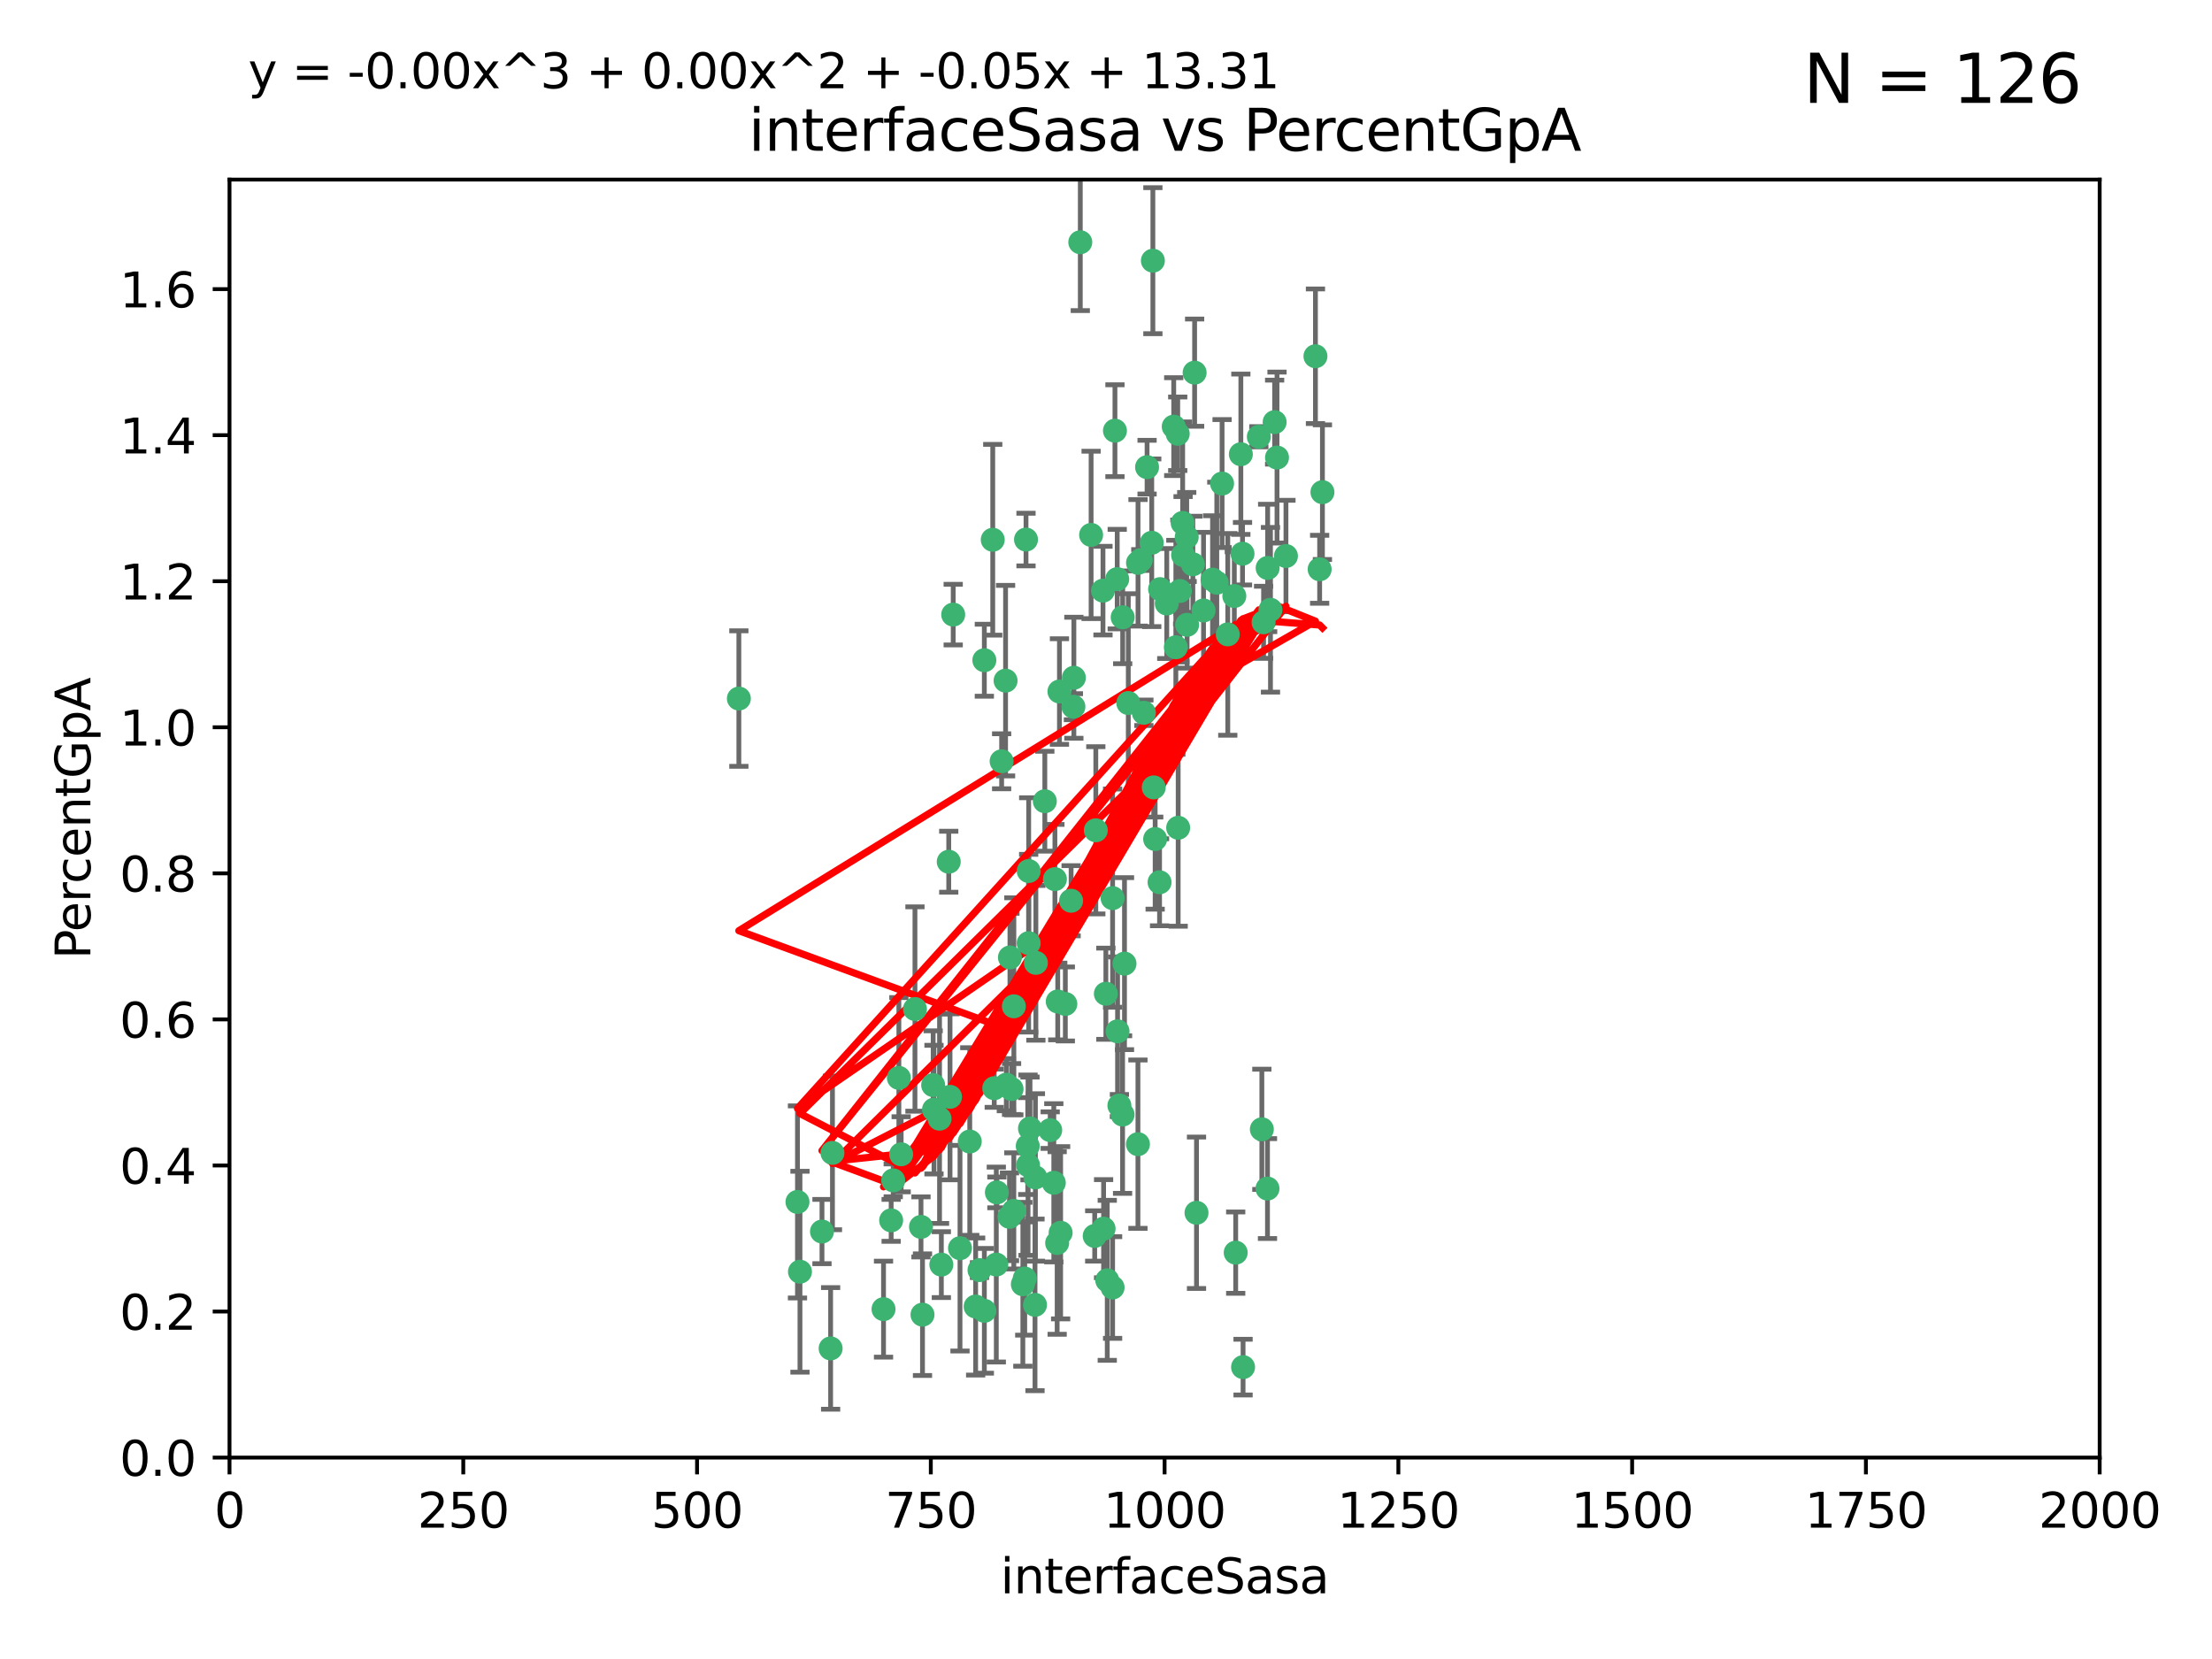 <?xml version="1.0" encoding="utf-8" standalone="no"?>
<!DOCTYPE svg PUBLIC "-//W3C//DTD SVG 1.1//EN"
  "http://www.w3.org/Graphics/SVG/1.1/DTD/svg11.dtd">
<svg xmlns:xlink="http://www.w3.org/1999/xlink" width="460.8pt" height="345.6pt" viewBox="0 0 460.8 345.6" xmlns="http://www.w3.org/2000/svg" version="1.1">
 <defs>
  <style type="text/css">*{stroke-linejoin: round; stroke-linecap: butt}</style>
 </defs>
 <g id="figure_1">
  <g id="patch_1">
   <path d="M 0 345.6 
L 460.8 345.6 
L 460.8 0 
L 0 0 
z
" style="fill: #ffffff"/>
  </g>
  <g id="axes_1">
   <g id="patch_2">
    <path d="M 47.81 303.64 
L 437.4 303.64 
L 437.4 37.411 
L 47.81 37.411 
z
" style="fill: #ffffff"/>
   </g>
   <g id="PathCollection_1">
    <defs>
     <path id="ma79fda96f0" d="M 0 1.118 
C 0.297 1.118 0.581 1 0.791 0.791 
C 1 0.581 1.118 0.297 1.118 0 
C 1.118 -0.297 1 -0.581 0.791 -0.791 
C 0.581 -1 0.297 -1.118 0 -1.118 
C -0.297 -1.118 -0.581 -1 -0.791 -0.791 
C -1 -0.581 -1.118 -0.297 -1.118 0 
C -1.118 0.297 -1 0.581 -0.791 0.791 
C -0.581 1 -0.297 1.118 0 1.118 
z
" style="stroke: #3cb371"/>
    </defs>
    <g clip-path="url(#p8c5819c05d)">
     <use xlink:href="#ma79fda96f0" x="275.486" y="102.526" style="fill: #3cb371; stroke: #3cb371"/>
     <use xlink:href="#ma79fda96f0" x="274.906" y="118.592" style="fill: #3cb371; stroke: #3cb371"/>
     <use xlink:href="#ma79fda96f0" x="258.839" y="115.347" style="fill: #3cb371; stroke: #3cb371"/>
     <use xlink:href="#ma79fda96f0" x="266.025" y="95.318" style="fill: #3cb371; stroke: #3cb371"/>
     <use xlink:href="#ma79fda96f0" x="274.033" y="74.211" style="fill: #3cb371; stroke: #3cb371"/>
     <use xlink:href="#ma79fda96f0" x="244.948" y="134.836" style="fill: #3cb371; stroke: #3cb371"/>
     <use xlink:href="#ma79fda96f0" x="245.342" y="90.362" style="fill: #3cb371; stroke: #3cb371"/>
     <use xlink:href="#ma79fda96f0" x="238.294" y="148.487" style="fill: #3cb371; stroke: #3cb371"/>
     <use xlink:href="#ma79fda96f0" x="265.53" y="87.939" style="fill: #3cb371; stroke: #3cb371"/>
     <use xlink:href="#ma79fda96f0" x="240.166" y="54.304" style="fill: #3cb371; stroke: #3cb371"/>
     <use xlink:href="#ma79fda96f0" x="233.876" y="128.593" style="fill: #3cb371; stroke: #3cb371"/>
     <use xlink:href="#ma79fda96f0" x="246.37" y="108.935" style="fill: #3cb371; stroke: #3cb371"/>
     <use xlink:href="#ma79fda96f0" x="247.296" y="130.157" style="fill: #3cb371; stroke: #3cb371"/>
     <use xlink:href="#ma79fda96f0" x="231.774" y="187.094" style="fill: #3cb371; stroke: #3cb371"/>
     <use xlink:href="#ma79fda96f0" x="238.956" y="97.317" style="fill: #3cb371; stroke: #3cb371"/>
     <use xlink:href="#ma79fda96f0" x="243.059" y="125.723" style="fill: #3cb371; stroke: #3cb371"/>
     <use xlink:href="#ma79fda96f0" x="230.374" y="207.013" style="fill: #3cb371; stroke: #3cb371"/>
     <use xlink:href="#ma79fda96f0" x="267.887" y="115.829" style="fill: #3cb371; stroke: #3cb371"/>
     <use xlink:href="#ma79fda96f0" x="245.788" y="123.117" style="fill: #3cb371; stroke: #3cb371"/>
     <use xlink:href="#ma79fda96f0" x="219.756" y="183.14" style="fill: #3cb371; stroke: #3cb371"/>
     <use xlink:href="#ma79fda96f0" x="220.702" y="144.057" style="fill: #3cb371; stroke: #3cb371"/>
     <use xlink:href="#ma79fda96f0" x="217.656" y="166.909" style="fill: #3cb371; stroke: #3cb371"/>
     <use xlink:href="#ma79fda96f0" x="244.508" y="88.874" style="fill: #3cb371; stroke: #3cb371"/>
     <use xlink:href="#ma79fda96f0" x="221.928" y="209.141" style="fill: #3cb371; stroke: #3cb371"/>
     <use xlink:href="#ma79fda96f0" x="166.13" y="250.385" style="fill: #3cb371; stroke: #3cb371"/>
     <use xlink:href="#ma79fda96f0" x="250.718" y="127.171" style="fill: #3cb371; stroke: #3cb371"/>
     <use xlink:href="#ma79fda96f0" x="245.435" y="172.439" style="fill: #3cb371; stroke: #3cb371"/>
     <use xlink:href="#ma79fda96f0" x="264.664" y="127.028" style="fill: #3cb371; stroke: #3cb371"/>
     <use xlink:href="#ma79fda96f0" x="191.859" y="255.586" style="fill: #3cb371; stroke: #3cb371"/>
     <use xlink:href="#ma79fda96f0" x="240.345" y="164.032" style="fill: #3cb371; stroke: #3cb371"/>
     <use xlink:href="#ma79fda96f0" x="196.1" y="263.443" style="fill: #3cb371; stroke: #3cb371"/>
     <use xlink:href="#ma79fda96f0" x="229.772" y="123.038" style="fill: #3cb371; stroke: #3cb371"/>
     <use xlink:href="#ma79fda96f0" x="257.131" y="124.161" style="fill: #3cb371; stroke: #3cb371"/>
     <use xlink:href="#ma79fda96f0" x="153.919" y="145.522" style="fill: #3cb371; stroke: #3cb371"/>
     <use xlink:href="#ma79fda96f0" x="211.2" y="252.251" style="fill: #3cb371; stroke: #3cb371"/>
     <use xlink:href="#ma79fda96f0" x="206.808" y="112.441" style="fill: #3cb371; stroke: #3cb371"/>
     <use xlink:href="#ma79fda96f0" x="246.456" y="115.624" style="fill: #3cb371; stroke: #3cb371"/>
     <use xlink:href="#ma79fda96f0" x="252.596" y="120.746" style="fill: #3cb371; stroke: #3cb371"/>
     <use xlink:href="#ma79fda96f0" x="239.93" y="113.07" style="fill: #3cb371; stroke: #3cb371"/>
     <use xlink:href="#ma79fda96f0" x="215.791" y="200.575" style="fill: #3cb371; stroke: #3cb371"/>
     <use xlink:href="#ma79fda96f0" x="185.643" y="254.222" style="fill: #3cb371; stroke: #3cb371"/>
     <use xlink:href="#ma79fda96f0" x="232.737" y="120.64" style="fill: #3cb371; stroke: #3cb371"/>
     <use xlink:href="#ma79fda96f0" x="225.044" y="50.463" style="fill: #3cb371; stroke: #3cb371"/>
     <use xlink:href="#ma79fda96f0" x="264.075" y="118.317" style="fill: #3cb371; stroke: #3cb371"/>
     <use xlink:href="#ma79fda96f0" x="255.769" y="132.151" style="fill: #3cb371; stroke: #3cb371"/>
     <use xlink:href="#ma79fda96f0" x="248.492" y="117.548" style="fill: #3cb371; stroke: #3cb371"/>
     <use xlink:href="#ma79fda96f0" x="233.191" y="230.303" style="fill: #3cb371; stroke: #3cb371"/>
     <use xlink:href="#ma79fda96f0" x="205.058" y="273.067" style="fill: #3cb371; stroke: #3cb371"/>
     <use xlink:href="#ma79fda96f0" x="198.57" y="128.033" style="fill: #3cb371; stroke: #3cb371"/>
     <use xlink:href="#ma79fda96f0" x="241.67" y="122.726" style="fill: #3cb371; stroke: #3cb371"/>
     <use xlink:href="#ma79fda96f0" x="213.736" y="112.4" style="fill: #3cb371; stroke: #3cb371"/>
     <use xlink:href="#ma79fda96f0" x="253.48" y="121.39" style="fill: #3cb371; stroke: #3cb371"/>
     <use xlink:href="#ma79fda96f0" x="227.298" y="111.43" style="fill: #3cb371; stroke: #3cb371"/>
     <use xlink:href="#ma79fda96f0" x="257.419" y="260.948" style="fill: #3cb371; stroke: #3cb371"/>
     <use xlink:href="#ma79fda96f0" x="223.706" y="141.186" style="fill: #3cb371; stroke: #3cb371"/>
     <use xlink:href="#ma79fda96f0" x="228.046" y="257.472" style="fill: #3cb371; stroke: #3cb371"/>
     <use xlink:href="#ma79fda96f0" x="254.581" y="100.735" style="fill: #3cb371; stroke: #3cb371"/>
     <use xlink:href="#ma79fda96f0" x="218.778" y="235.426" style="fill: #3cb371; stroke: #3cb371"/>
     <use xlink:href="#ma79fda96f0" x="223.131" y="187.642" style="fill: #3cb371; stroke: #3cb371"/>
     <use xlink:href="#ma79fda96f0" x="262.238" y="90.985" style="fill: #3cb371; stroke: #3cb371"/>
     <use xlink:href="#ma79fda96f0" x="237.649" y="116.663" style="fill: #3cb371; stroke: #3cb371"/>
     <use xlink:href="#ma79fda96f0" x="237.069" y="117.25" style="fill: #3cb371; stroke: #3cb371"/>
     <use xlink:href="#ma79fda96f0" x="262.866" y="235.252" style="fill: #3cb371; stroke: #3cb371"/>
     <use xlink:href="#ma79fda96f0" x="229.899" y="255.956" style="fill: #3cb371; stroke: #3cb371"/>
     <use xlink:href="#ma79fda96f0" x="231.776" y="268.209" style="fill: #3cb371; stroke: #3cb371"/>
     <use xlink:href="#ma79fda96f0" x="207.67" y="248.399" style="fill: #3cb371; stroke: #3cb371"/>
     <use xlink:href="#ma79fda96f0" x="214.099" y="238.745" style="fill: #3cb371; stroke: #3cb371"/>
     <use xlink:href="#ma79fda96f0" x="214.288" y="196.482" style="fill: #3cb371; stroke: #3cb371"/>
     <use xlink:href="#ma79fda96f0" x="210.388" y="199.457" style="fill: #3cb371; stroke: #3cb371"/>
     <use xlink:href="#ma79fda96f0" x="186.074" y="245.891" style="fill: #3cb371; stroke: #3cb371"/>
     <use xlink:href="#ma79fda96f0" x="173.034" y="280.897" style="fill: #3cb371; stroke: #3cb371"/>
     <use xlink:href="#ma79fda96f0" x="195.724" y="233.04" style="fill: #3cb371; stroke: #3cb371"/>
     <use xlink:href="#ma79fda96f0" x="247.216" y="111.877" style="fill: #3cb371; stroke: #3cb371"/>
     <use xlink:href="#ma79fda96f0" x="214.295" y="181.451" style="fill: #3cb371; stroke: #3cb371"/>
     <use xlink:href="#ma79fda96f0" x="187.252" y="224.544" style="fill: #3cb371; stroke: #3cb371"/>
     <use xlink:href="#ma79fda96f0" x="214.568" y="235.075" style="fill: #3cb371; stroke: #3cb371"/>
     <use xlink:href="#ma79fda96f0" x="213.471" y="266.343" style="fill: #3cb371; stroke: #3cb371"/>
     <use xlink:href="#ma79fda96f0" x="194.569" y="231.155" style="fill: #3cb371; stroke: #3cb371"/>
     <use xlink:href="#ma79fda96f0" x="187.729" y="240.46" style="fill: #3cb371; stroke: #3cb371"/>
     <use xlink:href="#ma79fda96f0" x="230.662" y="266.713" style="fill: #3cb371; stroke: #3cb371"/>
     <use xlink:href="#ma79fda96f0" x="211.206" y="209.633" style="fill: #3cb371; stroke: #3cb371"/>
     <use xlink:href="#ma79fda96f0" x="207.117" y="226.694" style="fill: #3cb371; stroke: #3cb371"/>
     <use xlink:href="#ma79fda96f0" x="234.254" y="200.742" style="fill: #3cb371; stroke: #3cb371"/>
     <use xlink:href="#ma79fda96f0" x="197.907" y="228.491" style="fill: #3cb371; stroke: #3cb371"/>
     <use xlink:href="#ma79fda96f0" x="210.729" y="226.863" style="fill: #3cb371; stroke: #3cb371"/>
     <use xlink:href="#ma79fda96f0" x="232.265" y="89.722" style="fill: #3cb371; stroke: #3cb371"/>
     <use xlink:href="#ma79fda96f0" x="228.278" y="172.967" style="fill: #3cb371; stroke: #3cb371"/>
     <use xlink:href="#ma79fda96f0" x="258.492" y="94.622" style="fill: #3cb371; stroke: #3cb371"/>
     <use xlink:href="#ma79fda96f0" x="205.056" y="137.537" style="fill: #3cb371; stroke: #3cb371"/>
     <use xlink:href="#ma79fda96f0" x="173.416" y="240.17" style="fill: #3cb371; stroke: #3cb371"/>
     <use xlink:href="#ma79fda96f0" x="220.348" y="208.627" style="fill: #3cb371; stroke: #3cb371"/>
     <use xlink:href="#ma79fda96f0" x="237.053" y="238.351" style="fill: #3cb371; stroke: #3cb371"/>
     <use xlink:href="#ma79fda96f0" x="207.548" y="263.429" style="fill: #3cb371; stroke: #3cb371"/>
     <use xlink:href="#ma79fda96f0" x="210.296" y="253.486" style="fill: #3cb371; stroke: #3cb371"/>
     <use xlink:href="#ma79fda96f0" x="192.173" y="273.866" style="fill: #3cb371; stroke: #3cb371"/>
     <use xlink:href="#ma79fda96f0" x="249.255" y="252.643" style="fill: #3cb371; stroke: #3cb371"/>
     <use xlink:href="#ma79fda96f0" x="232.809" y="214.843" style="fill: #3cb371; stroke: #3cb371"/>
     <use xlink:href="#ma79fda96f0" x="264.04" y="247.6" style="fill: #3cb371; stroke: #3cb371"/>
     <use xlink:href="#ma79fda96f0" x="204.049" y="264.585" style="fill: #3cb371; stroke: #3cb371"/>
     <use xlink:href="#ma79fda96f0" x="219.526" y="246.398" style="fill: #3cb371; stroke: #3cb371"/>
     <use xlink:href="#ma79fda96f0" x="220.948" y="256.806" style="fill: #3cb371; stroke: #3cb371"/>
     <use xlink:href="#ma79fda96f0" x="203.245" y="272.174" style="fill: #3cb371; stroke: #3cb371"/>
     <use xlink:href="#ma79fda96f0" x="194.395" y="226.045" style="fill: #3cb371; stroke: #3cb371"/>
     <use xlink:href="#ma79fda96f0" x="241.557" y="183.793" style="fill: #3cb371; stroke: #3cb371"/>
     <use xlink:href="#ma79fda96f0" x="263.228" y="129.634" style="fill: #3cb371; stroke: #3cb371"/>
     <use xlink:href="#ma79fda96f0" x="215.61" y="271.826" style="fill: #3cb371; stroke: #3cb371"/>
     <use xlink:href="#ma79fda96f0" x="233.853" y="232.184" style="fill: #3cb371; stroke: #3cb371"/>
     <use xlink:href="#ma79fda96f0" x="220.225" y="258.939" style="fill: #3cb371; stroke: #3cb371"/>
     <use xlink:href="#ma79fda96f0" x="214.161" y="242.728" style="fill: #3cb371; stroke: #3cb371"/>
     <use xlink:href="#ma79fda96f0" x="223.611" y="147.219" style="fill: #3cb371; stroke: #3cb371"/>
     <use xlink:href="#ma79fda96f0" x="240.64" y="174.785" style="fill: #3cb371; stroke: #3cb371"/>
     <use xlink:href="#ma79fda96f0" x="171.234" y="256.55" style="fill: #3cb371; stroke: #3cb371"/>
     <use xlink:href="#ma79fda96f0" x="258.954" y="284.794" style="fill: #3cb371; stroke: #3cb371"/>
     <use xlink:href="#ma79fda96f0" x="202.019" y="237.798" style="fill: #3cb371; stroke: #3cb371"/>
     <use xlink:href="#ma79fda96f0" x="190.603" y="210.197" style="fill: #3cb371; stroke: #3cb371"/>
     <use xlink:href="#ma79fda96f0" x="166.649" y="264.919" style="fill: #3cb371; stroke: #3cb371"/>
     <use xlink:href="#ma79fda96f0" x="235.045" y="146.454" style="fill: #3cb371; stroke: #3cb371"/>
     <use xlink:href="#ma79fda96f0" x="209.638" y="225.964" style="fill: #3cb371; stroke: #3cb371"/>
     <use xlink:href="#ma79fda96f0" x="209.48" y="141.79" style="fill: #3cb371; stroke: #3cb371"/>
     <use xlink:href="#ma79fda96f0" x="199.986" y="260.024" style="fill: #3cb371; stroke: #3cb371"/>
     <use xlink:href="#ma79fda96f0" x="248.862" y="77.63" style="fill: #3cb371; stroke: #3cb371"/>
     <use xlink:href="#ma79fda96f0" x="197.639" y="179.513" style="fill: #3cb371; stroke: #3cb371"/>
     <use xlink:href="#ma79fda96f0" x="208.658" y="158.587" style="fill: #3cb371; stroke: #3cb371"/>
     <use xlink:href="#ma79fda96f0" x="213.078" y="267.537" style="fill: #3cb371; stroke: #3cb371"/>
     <use xlink:href="#ma79fda96f0" x="184.055" y="272.718" style="fill: #3cb371; stroke: #3cb371"/>
     <use xlink:href="#ma79fda96f0" x="215.694" y="245.278" style="fill: #3cb371; stroke: #3cb371"/>
    </g>
   </g>
   <g id="matplotlib.axis_1">
    <g id="xtick_1">
     <g id="line2d_1">
      <defs>
       <path id="m7a668a0138" d="M 0 0 
L 0 3.5 
" style="stroke: #000000; stroke-width: 0.8"/>
      </defs>
      <g>
       <use xlink:href="#m7a668a0138" x="47.81" y="303.64" style="stroke: #000000; stroke-width: 0.8"/>
      </g>
     </g>
     <g id="text_1">
      <!-- 0 -->
      <g transform="translate(44.629 318.238)scale(0.1 -0.1)">
       <defs>
        <path id="DejaVuSans-30" d="M 2034 4250 
Q 1547 4250 1301 3770 
Q 1056 3291 1056 2328 
Q 1056 1369 1301 889 
Q 1547 409 2034 409 
Q 2525 409 2770 889 
Q 3016 1369 3016 2328 
Q 3016 3291 2770 3770 
Q 2525 4250 2034 4250 
z
M 2034 4750 
Q 2819 4750 3233 4129 
Q 3647 3509 3647 2328 
Q 3647 1150 3233 529 
Q 2819 -91 2034 -91 
Q 1250 -91 836 529 
Q 422 1150 422 2328 
Q 422 3509 836 4129 
Q 1250 4750 2034 4750 
z
" transform="scale(0.016)"/>
       </defs>
       <use xlink:href="#DejaVuSans-30"/>
      </g>
     </g>
    </g>
    <g id="xtick_2">
     <g id="line2d_2">
      <g>
       <use xlink:href="#m7a668a0138" x="96.509" y="303.64" style="stroke: #000000; stroke-width: 0.8"/>
      </g>
     </g>
     <g id="text_2">
      <!-- 250 -->
      <g transform="translate(86.965 318.238)scale(0.1 -0.1)">
       <defs>
        <path id="DejaVuSans-32" d="M 1228 531 
L 3431 531 
L 3431 0 
L 469 0 
L 469 531 
Q 828 903 1448 1529 
Q 2069 2156 2228 2338 
Q 2531 2678 2651 2914 
Q 2772 3150 2772 3378 
Q 2772 3750 2511 3984 
Q 2250 4219 1831 4219 
Q 1534 4219 1204 4116 
Q 875 4013 500 3803 
L 500 4441 
Q 881 4594 1212 4672 
Q 1544 4750 1819 4750 
Q 2544 4750 2975 4387 
Q 3406 4025 3406 3419 
Q 3406 3131 3298 2873 
Q 3191 2616 2906 2266 
Q 2828 2175 2409 1742 
Q 1991 1309 1228 531 
z
" transform="scale(0.016)"/>
        <path id="DejaVuSans-35" d="M 691 4666 
L 3169 4666 
L 3169 4134 
L 1269 4134 
L 1269 2991 
Q 1406 3038 1543 3061 
Q 1681 3084 1819 3084 
Q 2600 3084 3056 2656 
Q 3513 2228 3513 1497 
Q 3513 744 3044 326 
Q 2575 -91 1722 -91 
Q 1428 -91 1123 -41 
Q 819 9 494 109 
L 494 744 
Q 775 591 1075 516 
Q 1375 441 1709 441 
Q 2250 441 2565 725 
Q 2881 1009 2881 1497 
Q 2881 1984 2565 2268 
Q 2250 2553 1709 2553 
Q 1456 2553 1204 2497 
Q 953 2441 691 2322 
L 691 4666 
z
" transform="scale(0.016)"/>
       </defs>
       <use xlink:href="#DejaVuSans-32"/>
       <use xlink:href="#DejaVuSans-35" x="63.623"/>
       <use xlink:href="#DejaVuSans-30" x="127.246"/>
      </g>
     </g>
    </g>
    <g id="xtick_3">
     <g id="line2d_3">
      <g>
       <use xlink:href="#m7a668a0138" x="145.208" y="303.64" style="stroke: #000000; stroke-width: 0.8"/>
      </g>
     </g>
     <g id="text_3">
      <!-- 500 -->
      <g transform="translate(135.664 318.238)scale(0.1 -0.1)">
       <use xlink:href="#DejaVuSans-35"/>
       <use xlink:href="#DejaVuSans-30" x="63.623"/>
       <use xlink:href="#DejaVuSans-30" x="127.246"/>
      </g>
     </g>
    </g>
    <g id="xtick_4">
     <g id="line2d_4">
      <g>
       <use xlink:href="#m7a668a0138" x="193.906" y="303.64" style="stroke: #000000; stroke-width: 0.8"/>
      </g>
     </g>
     <g id="text_4">
      <!-- 750 -->
      <g transform="translate(184.363 318.238)scale(0.1 -0.1)">
       <defs>
        <path id="DejaVuSans-37" d="M 525 4666 
L 3525 4666 
L 3525 4397 
L 1831 0 
L 1172 0 
L 2766 4134 
L 525 4134 
L 525 4666 
z
" transform="scale(0.016)"/>
       </defs>
       <use xlink:href="#DejaVuSans-37"/>
       <use xlink:href="#DejaVuSans-35" x="63.623"/>
       <use xlink:href="#DejaVuSans-30" x="127.246"/>
      </g>
     </g>
    </g>
    <g id="xtick_5">
     <g id="line2d_5">
      <g>
       <use xlink:href="#m7a668a0138" x="242.605" y="303.64" style="stroke: #000000; stroke-width: 0.8"/>
      </g>
     </g>
     <g id="text_5">
      <!-- 1000 -->
      <g transform="translate(229.88 318.238)scale(0.1 -0.1)">
       <defs>
        <path id="DejaVuSans-31" d="M 794 531 
L 1825 531 
L 1825 4091 
L 703 3866 
L 703 4441 
L 1819 4666 
L 2450 4666 
L 2450 531 
L 3481 531 
L 3481 0 
L 794 0 
L 794 531 
z
" transform="scale(0.016)"/>
       </defs>
       <use xlink:href="#DejaVuSans-31"/>
       <use xlink:href="#DejaVuSans-30" x="63.623"/>
       <use xlink:href="#DejaVuSans-30" x="127.246"/>
       <use xlink:href="#DejaVuSans-30" x="190.869"/>
      </g>
     </g>
    </g>
    <g id="xtick_6">
     <g id="line2d_6">
      <g>
       <use xlink:href="#m7a668a0138" x="291.304" y="303.64" style="stroke: #000000; stroke-width: 0.8"/>
      </g>
     </g>
     <g id="text_6">
      <!-- 1250 -->
      <g transform="translate(278.579 318.238)scale(0.1 -0.1)">
       <use xlink:href="#DejaVuSans-31"/>
       <use xlink:href="#DejaVuSans-32" x="63.623"/>
       <use xlink:href="#DejaVuSans-35" x="127.246"/>
       <use xlink:href="#DejaVuSans-30" x="190.869"/>
      </g>
     </g>
    </g>
    <g id="xtick_7">
     <g id="line2d_7">
      <g>
       <use xlink:href="#m7a668a0138" x="340.002" y="303.64" style="stroke: #000000; stroke-width: 0.8"/>
      </g>
     </g>
     <g id="text_7">
      <!-- 1500 -->
      <g transform="translate(327.277 318.238)scale(0.1 -0.1)">
       <use xlink:href="#DejaVuSans-31"/>
       <use xlink:href="#DejaVuSans-35" x="63.623"/>
       <use xlink:href="#DejaVuSans-30" x="127.246"/>
       <use xlink:href="#DejaVuSans-30" x="190.869"/>
      </g>
     </g>
    </g>
    <g id="xtick_8">
     <g id="line2d_8">
      <g>
       <use xlink:href="#m7a668a0138" x="388.701" y="303.64" style="stroke: #000000; stroke-width: 0.8"/>
      </g>
     </g>
     <g id="text_8">
      <!-- 1750 -->
      <g transform="translate(375.976 318.238)scale(0.1 -0.1)">
       <use xlink:href="#DejaVuSans-31"/>
       <use xlink:href="#DejaVuSans-37" x="63.623"/>
       <use xlink:href="#DejaVuSans-35" x="127.246"/>
       <use xlink:href="#DejaVuSans-30" x="190.869"/>
      </g>
     </g>
    </g>
    <g id="xtick_9">
     <g id="line2d_9">
      <g>
       <use xlink:href="#m7a668a0138" x="437.4" y="303.64" style="stroke: #000000; stroke-width: 0.8"/>
      </g>
     </g>
     <g id="text_9">
      <!-- 2000 -->
      <g transform="translate(424.675 318.238)scale(0.1 -0.1)">
       <use xlink:href="#DejaVuSans-32"/>
       <use xlink:href="#DejaVuSans-30" x="63.623"/>
       <use xlink:href="#DejaVuSans-30" x="127.246"/>
       <use xlink:href="#DejaVuSans-30" x="190.869"/>
      </g>
     </g>
    </g>
    <g id="text_10">
     <!-- interfaceSasa -->
     <g transform="translate(208.398 331.917)scale(0.1 -0.1)">
      <defs>
       <path id="DejaVuSans-69" d="M 603 3500 
L 1178 3500 
L 1178 0 
L 603 0 
L 603 3500 
z
M 603 4863 
L 1178 4863 
L 1178 4134 
L 603 4134 
L 603 4863 
z
" transform="scale(0.016)"/>
       <path id="DejaVuSans-6e" d="M 3513 2113 
L 3513 0 
L 2938 0 
L 2938 2094 
Q 2938 2591 2744 2837 
Q 2550 3084 2163 3084 
Q 1697 3084 1428 2787 
Q 1159 2491 1159 1978 
L 1159 0 
L 581 0 
L 581 3500 
L 1159 3500 
L 1159 2956 
Q 1366 3272 1645 3428 
Q 1925 3584 2291 3584 
Q 2894 3584 3203 3211 
Q 3513 2838 3513 2113 
z
" transform="scale(0.016)"/>
       <path id="DejaVuSans-74" d="M 1172 4494 
L 1172 3500 
L 2356 3500 
L 2356 3053 
L 1172 3053 
L 1172 1153 
Q 1172 725 1289 603 
Q 1406 481 1766 481 
L 2356 481 
L 2356 0 
L 1766 0 
Q 1100 0 847 248 
Q 594 497 594 1153 
L 594 3053 
L 172 3053 
L 172 3500 
L 594 3500 
L 594 4494 
L 1172 4494 
z
" transform="scale(0.016)"/>
       <path id="DejaVuSans-65" d="M 3597 1894 
L 3597 1613 
L 953 1613 
Q 991 1019 1311 708 
Q 1631 397 2203 397 
Q 2534 397 2845 478 
Q 3156 559 3463 722 
L 3463 178 
Q 3153 47 2828 -22 
Q 2503 -91 2169 -91 
Q 1331 -91 842 396 
Q 353 884 353 1716 
Q 353 2575 817 3079 
Q 1281 3584 2069 3584 
Q 2775 3584 3186 3129 
Q 3597 2675 3597 1894 
z
M 3022 2063 
Q 3016 2534 2758 2815 
Q 2500 3097 2075 3097 
Q 1594 3097 1305 2825 
Q 1016 2553 972 2059 
L 3022 2063 
z
" transform="scale(0.016)"/>
       <path id="DejaVuSans-72" d="M 2631 2963 
Q 2534 3019 2420 3045 
Q 2306 3072 2169 3072 
Q 1681 3072 1420 2755 
Q 1159 2438 1159 1844 
L 1159 0 
L 581 0 
L 581 3500 
L 1159 3500 
L 1159 2956 
Q 1341 3275 1631 3429 
Q 1922 3584 2338 3584 
Q 2397 3584 2469 3576 
Q 2541 3569 2628 3553 
L 2631 2963 
z
" transform="scale(0.016)"/>
       <path id="DejaVuSans-66" d="M 2375 4863 
L 2375 4384 
L 1825 4384 
Q 1516 4384 1395 4259 
Q 1275 4134 1275 3809 
L 1275 3500 
L 2222 3500 
L 2222 3053 
L 1275 3053 
L 1275 0 
L 697 0 
L 697 3053 
L 147 3053 
L 147 3500 
L 697 3500 
L 697 3744 
Q 697 4328 969 4595 
Q 1241 4863 1831 4863 
L 2375 4863 
z
" transform="scale(0.016)"/>
       <path id="DejaVuSans-61" d="M 2194 1759 
Q 1497 1759 1228 1600 
Q 959 1441 959 1056 
Q 959 750 1161 570 
Q 1363 391 1709 391 
Q 2188 391 2477 730 
Q 2766 1069 2766 1631 
L 2766 1759 
L 2194 1759 
z
M 3341 1997 
L 3341 0 
L 2766 0 
L 2766 531 
Q 2569 213 2275 61 
Q 1981 -91 1556 -91 
Q 1019 -91 701 211 
Q 384 513 384 1019 
Q 384 1609 779 1909 
Q 1175 2209 1959 2209 
L 2766 2209 
L 2766 2266 
Q 2766 2663 2505 2880 
Q 2244 3097 1772 3097 
Q 1472 3097 1187 3025 
Q 903 2953 641 2809 
L 641 3341 
Q 956 3463 1253 3523 
Q 1550 3584 1831 3584 
Q 2591 3584 2966 3190 
Q 3341 2797 3341 1997 
z
" transform="scale(0.016)"/>
       <path id="DejaVuSans-63" d="M 3122 3366 
L 3122 2828 
Q 2878 2963 2633 3030 
Q 2388 3097 2138 3097 
Q 1578 3097 1268 2742 
Q 959 2388 959 1747 
Q 959 1106 1268 751 
Q 1578 397 2138 397 
Q 2388 397 2633 464 
Q 2878 531 3122 666 
L 3122 134 
Q 2881 22 2623 -34 
Q 2366 -91 2075 -91 
Q 1284 -91 818 406 
Q 353 903 353 1747 
Q 353 2603 823 3093 
Q 1294 3584 2113 3584 
Q 2378 3584 2631 3529 
Q 2884 3475 3122 3366 
z
" transform="scale(0.016)"/>
       <path id="DejaVuSans-53" d="M 3425 4513 
L 3425 3897 
Q 3066 4069 2747 4153 
Q 2428 4238 2131 4238 
Q 1616 4238 1336 4038 
Q 1056 3838 1056 3469 
Q 1056 3159 1242 3001 
Q 1428 2844 1947 2747 
L 2328 2669 
Q 3034 2534 3370 2195 
Q 3706 1856 3706 1288 
Q 3706 609 3251 259 
Q 2797 -91 1919 -91 
Q 1588 -91 1214 -16 
Q 841 59 441 206 
L 441 856 
Q 825 641 1194 531 
Q 1563 422 1919 422 
Q 2459 422 2753 634 
Q 3047 847 3047 1241 
Q 3047 1584 2836 1778 
Q 2625 1972 2144 2069 
L 1759 2144 
Q 1053 2284 737 2584 
Q 422 2884 422 3419 
Q 422 4038 858 4394 
Q 1294 4750 2059 4750 
Q 2388 4750 2728 4690 
Q 3069 4631 3425 4513 
z
" transform="scale(0.016)"/>
       <path id="DejaVuSans-73" d="M 2834 3397 
L 2834 2853 
Q 2591 2978 2328 3040 
Q 2066 3103 1784 3103 
Q 1356 3103 1142 2972 
Q 928 2841 928 2578 
Q 928 2378 1081 2264 
Q 1234 2150 1697 2047 
L 1894 2003 
Q 2506 1872 2764 1633 
Q 3022 1394 3022 966 
Q 3022 478 2636 193 
Q 2250 -91 1575 -91 
Q 1294 -91 989 -36 
Q 684 19 347 128 
L 347 722 
Q 666 556 975 473 
Q 1284 391 1588 391 
Q 1994 391 2212 530 
Q 2431 669 2431 922 
Q 2431 1156 2273 1281 
Q 2116 1406 1581 1522 
L 1381 1569 
Q 847 1681 609 1914 
Q 372 2147 372 2553 
Q 372 3047 722 3315 
Q 1072 3584 1716 3584 
Q 2034 3584 2315 3537 
Q 2597 3491 2834 3397 
z
" transform="scale(0.016)"/>
      </defs>
      <use xlink:href="#DejaVuSans-69"/>
      <use xlink:href="#DejaVuSans-6e" x="27.783"/>
      <use xlink:href="#DejaVuSans-74" x="91.162"/>
      <use xlink:href="#DejaVuSans-65" x="130.371"/>
      <use xlink:href="#DejaVuSans-72" x="191.895"/>
      <use xlink:href="#DejaVuSans-66" x="233.008"/>
      <use xlink:href="#DejaVuSans-61" x="268.213"/>
      <use xlink:href="#DejaVuSans-63" x="329.492"/>
      <use xlink:href="#DejaVuSans-65" x="384.473"/>
      <use xlink:href="#DejaVuSans-53" x="445.996"/>
      <use xlink:href="#DejaVuSans-61" x="509.473"/>
      <use xlink:href="#DejaVuSans-73" x="570.752"/>
      <use xlink:href="#DejaVuSans-61" x="622.852"/>
     </g>
    </g>
   </g>
   <g id="matplotlib.axis_2">
    <g id="ytick_1">
     <g id="line2d_10">
      <defs>
       <path id="m9b33260e7a" d="M 0 0 
L -3.5 0 
" style="stroke: #000000; stroke-width: 0.8"/>
      </defs>
      <g>
       <use xlink:href="#m9b33260e7a" x="47.81" y="303.64" style="stroke: #000000; stroke-width: 0.8"/>
      </g>
     </g>
     <g id="text_11">
      <!-- 0.0 -->
      <g transform="translate(24.907 307.439)scale(0.1 -0.1)">
       <defs>
        <path id="DejaVuSans-2e" d="M 684 794 
L 1344 794 
L 1344 0 
L 684 0 
L 684 794 
z
" transform="scale(0.016)"/>
       </defs>
       <use xlink:href="#DejaVuSans-30"/>
       <use xlink:href="#DejaVuSans-2e" x="63.623"/>
       <use xlink:href="#DejaVuSans-30" x="95.41"/>
      </g>
     </g>
    </g>
    <g id="ytick_2">
     <g id="line2d_11">
      <g>
       <use xlink:href="#m9b33260e7a" x="47.81" y="273.214" style="stroke: #000000; stroke-width: 0.8"/>
      </g>
     </g>
     <g id="text_12">
      <!-- 0.2 -->
      <g transform="translate(24.907 277.013)scale(0.1 -0.1)">
       <use xlink:href="#DejaVuSans-30"/>
       <use xlink:href="#DejaVuSans-2e" x="63.623"/>
       <use xlink:href="#DejaVuSans-32" x="95.41"/>
      </g>
     </g>
    </g>
    <g id="ytick_3">
     <g id="line2d_12">
      <g>
       <use xlink:href="#m9b33260e7a" x="47.81" y="242.788" style="stroke: #000000; stroke-width: 0.8"/>
      </g>
     </g>
     <g id="text_13">
      <!-- 0.4 -->
      <g transform="translate(24.907 246.587)scale(0.1 -0.1)">
       <defs>
        <path id="DejaVuSans-34" d="M 2419 4116 
L 825 1625 
L 2419 1625 
L 2419 4116 
z
M 2253 4666 
L 3047 4666 
L 3047 1625 
L 3713 1625 
L 3713 1100 
L 3047 1100 
L 3047 0 
L 2419 0 
L 2419 1100 
L 313 1100 
L 313 1709 
L 2253 4666 
z
" transform="scale(0.016)"/>
       </defs>
       <use xlink:href="#DejaVuSans-30"/>
       <use xlink:href="#DejaVuSans-2e" x="63.623"/>
       <use xlink:href="#DejaVuSans-34" x="95.41"/>
      </g>
     </g>
    </g>
    <g id="ytick_4">
     <g id="line2d_13">
      <g>
       <use xlink:href="#m9b33260e7a" x="47.81" y="212.362" style="stroke: #000000; stroke-width: 0.8"/>
      </g>
     </g>
     <g id="text_14">
      <!-- 0.6 -->
      <g transform="translate(24.907 216.161)scale(0.1 -0.1)">
       <defs>
        <path id="DejaVuSans-36" d="M 2113 2584 
Q 1688 2584 1439 2293 
Q 1191 2003 1191 1497 
Q 1191 994 1439 701 
Q 1688 409 2113 409 
Q 2538 409 2786 701 
Q 3034 994 3034 1497 
Q 3034 2003 2786 2293 
Q 2538 2584 2113 2584 
z
M 3366 4563 
L 3366 3988 
Q 3128 4100 2886 4159 
Q 2644 4219 2406 4219 
Q 1781 4219 1451 3797 
Q 1122 3375 1075 2522 
Q 1259 2794 1537 2939 
Q 1816 3084 2150 3084 
Q 2853 3084 3261 2657 
Q 3669 2231 3669 1497 
Q 3669 778 3244 343 
Q 2819 -91 2113 -91 
Q 1303 -91 875 529 
Q 447 1150 447 2328 
Q 447 3434 972 4092 
Q 1497 4750 2381 4750 
Q 2619 4750 2861 4703 
Q 3103 4656 3366 4563 
z
" transform="scale(0.016)"/>
       </defs>
       <use xlink:href="#DejaVuSans-30"/>
       <use xlink:href="#DejaVuSans-2e" x="63.623"/>
       <use xlink:href="#DejaVuSans-36" x="95.41"/>
      </g>
     </g>
    </g>
    <g id="ytick_5">
     <g id="line2d_14">
      <g>
       <use xlink:href="#m9b33260e7a" x="47.81" y="181.935" style="stroke: #000000; stroke-width: 0.8"/>
      </g>
     </g>
     <g id="text_15">
      <!-- 0.8 -->
      <g transform="translate(24.907 185.735)scale(0.1 -0.1)">
       <defs>
        <path id="DejaVuSans-38" d="M 2034 2216 
Q 1584 2216 1326 1975 
Q 1069 1734 1069 1313 
Q 1069 891 1326 650 
Q 1584 409 2034 409 
Q 2484 409 2743 651 
Q 3003 894 3003 1313 
Q 3003 1734 2745 1975 
Q 2488 2216 2034 2216 
z
M 1403 2484 
Q 997 2584 770 2862 
Q 544 3141 544 3541 
Q 544 4100 942 4425 
Q 1341 4750 2034 4750 
Q 2731 4750 3128 4425 
Q 3525 4100 3525 3541 
Q 3525 3141 3298 2862 
Q 3072 2584 2669 2484 
Q 3125 2378 3379 2068 
Q 3634 1759 3634 1313 
Q 3634 634 3220 271 
Q 2806 -91 2034 -91 
Q 1263 -91 848 271 
Q 434 634 434 1313 
Q 434 1759 690 2068 
Q 947 2378 1403 2484 
z
M 1172 3481 
Q 1172 3119 1398 2916 
Q 1625 2713 2034 2713 
Q 2441 2713 2670 2916 
Q 2900 3119 2900 3481 
Q 2900 3844 2670 4047 
Q 2441 4250 2034 4250 
Q 1625 4250 1398 4047 
Q 1172 3844 1172 3481 
z
" transform="scale(0.016)"/>
       </defs>
       <use xlink:href="#DejaVuSans-30"/>
       <use xlink:href="#DejaVuSans-2e" x="63.623"/>
       <use xlink:href="#DejaVuSans-38" x="95.41"/>
      </g>
     </g>
    </g>
    <g id="ytick_6">
     <g id="line2d_15">
      <g>
       <use xlink:href="#m9b33260e7a" x="47.81" y="151.509" style="stroke: #000000; stroke-width: 0.8"/>
      </g>
     </g>
     <g id="text_16">
      <!-- 1.0 -->
      <g transform="translate(24.907 155.308)scale(0.1 -0.1)">
       <use xlink:href="#DejaVuSans-31"/>
       <use xlink:href="#DejaVuSans-2e" x="63.623"/>
       <use xlink:href="#DejaVuSans-30" x="95.41"/>
      </g>
     </g>
    </g>
    <g id="ytick_7">
     <g id="line2d_16">
      <g>
       <use xlink:href="#m9b33260e7a" x="47.81" y="121.083" style="stroke: #000000; stroke-width: 0.8"/>
      </g>
     </g>
     <g id="text_17">
      <!-- 1.2 -->
      <g transform="translate(24.907 124.882)scale(0.1 -0.1)">
       <use xlink:href="#DejaVuSans-31"/>
       <use xlink:href="#DejaVuSans-2e" x="63.623"/>
       <use xlink:href="#DejaVuSans-32" x="95.41"/>
      </g>
     </g>
    </g>
    <g id="ytick_8">
     <g id="line2d_17">
      <g>
       <use xlink:href="#m9b33260e7a" x="47.81" y="90.657" style="stroke: #000000; stroke-width: 0.8"/>
      </g>
     </g>
     <g id="text_18">
      <!-- 1.4 -->
      <g transform="translate(24.907 94.456)scale(0.1 -0.1)">
       <use xlink:href="#DejaVuSans-31"/>
       <use xlink:href="#DejaVuSans-2e" x="63.623"/>
       <use xlink:href="#DejaVuSans-34" x="95.41"/>
      </g>
     </g>
    </g>
    <g id="ytick_9">
     <g id="line2d_18">
      <g>
       <use xlink:href="#m9b33260e7a" x="47.81" y="60.231" style="stroke: #000000; stroke-width: 0.8"/>
      </g>
     </g>
     <g id="text_19">
      <!-- 1.6 -->
      <g transform="translate(24.907 64.03)scale(0.1 -0.1)">
       <use xlink:href="#DejaVuSans-31"/>
       <use xlink:href="#DejaVuSans-2e" x="63.623"/>
       <use xlink:href="#DejaVuSans-36" x="95.41"/>
      </g>
     </g>
    </g>
    <g id="text_20">
     <!-- PercentGpA -->
     <g transform="translate(18.827 199.802)rotate(-90)scale(0.1 -0.1)">
      <defs>
       <path id="DejaVuSans-50" d="M 1259 4147 
L 1259 2394 
L 2053 2394 
Q 2494 2394 2734 2622 
Q 2975 2850 2975 3272 
Q 2975 3691 2734 3919 
Q 2494 4147 2053 4147 
L 1259 4147 
z
M 628 4666 
L 2053 4666 
Q 2838 4666 3239 4311 
Q 3641 3956 3641 3272 
Q 3641 2581 3239 2228 
Q 2838 1875 2053 1875 
L 1259 1875 
L 1259 0 
L 628 0 
L 628 4666 
z
" transform="scale(0.016)"/>
       <path id="DejaVuSans-47" d="M 3809 666 
L 3809 1919 
L 2778 1919 
L 2778 2438 
L 4434 2438 
L 4434 434 
Q 4069 175 3628 42 
Q 3188 -91 2688 -91 
Q 1594 -91 976 548 
Q 359 1188 359 2328 
Q 359 3472 976 4111 
Q 1594 4750 2688 4750 
Q 3144 4750 3555 4637 
Q 3966 4525 4313 4306 
L 4313 3634 
Q 3963 3931 3569 4081 
Q 3175 4231 2741 4231 
Q 1884 4231 1454 3753 
Q 1025 3275 1025 2328 
Q 1025 1384 1454 906 
Q 1884 428 2741 428 
Q 3075 428 3337 486 
Q 3600 544 3809 666 
z
" transform="scale(0.016)"/>
       <path id="DejaVuSans-70" d="M 1159 525 
L 1159 -1331 
L 581 -1331 
L 581 3500 
L 1159 3500 
L 1159 2969 
Q 1341 3281 1617 3432 
Q 1894 3584 2278 3584 
Q 2916 3584 3314 3078 
Q 3713 2572 3713 1747 
Q 3713 922 3314 415 
Q 2916 -91 2278 -91 
Q 1894 -91 1617 61 
Q 1341 213 1159 525 
z
M 3116 1747 
Q 3116 2381 2855 2742 
Q 2594 3103 2138 3103 
Q 1681 3103 1420 2742 
Q 1159 2381 1159 1747 
Q 1159 1113 1420 752 
Q 1681 391 2138 391 
Q 2594 391 2855 752 
Q 3116 1113 3116 1747 
z
" transform="scale(0.016)"/>
       <path id="DejaVuSans-41" d="M 2188 4044 
L 1331 1722 
L 3047 1722 
L 2188 4044 
z
M 1831 4666 
L 2547 4666 
L 4325 0 
L 3669 0 
L 3244 1197 
L 1141 1197 
L 716 0 
L 50 0 
L 1831 4666 
z
" transform="scale(0.016)"/>
      </defs>
      <use xlink:href="#DejaVuSans-50"/>
      <use xlink:href="#DejaVuSans-65" x="56.678"/>
      <use xlink:href="#DejaVuSans-72" x="118.201"/>
      <use xlink:href="#DejaVuSans-63" x="157.064"/>
      <use xlink:href="#DejaVuSans-65" x="212.045"/>
      <use xlink:href="#DejaVuSans-6e" x="273.568"/>
      <use xlink:href="#DejaVuSans-74" x="336.947"/>
      <use xlink:href="#DejaVuSans-47" x="376.156"/>
      <use xlink:href="#DejaVuSans-70" x="453.646"/>
      <use xlink:href="#DejaVuSans-41" x="517.123"/>
     </g>
    </g>
   </g>
   <g id="LineCollection_1">
    <path d="M 275.486 116.551 
L 275.486 88.502 
" clip-path="url(#p8c5819c05d)" style="fill: none; stroke: #696969"/>
    <path d="M 274.906 125.671 
L 274.906 111.513 
" clip-path="url(#p8c5819c05d)" style="fill: none; stroke: #696969"/>
    <path d="M 258.839 121.856 
L 258.839 108.837 
" clip-path="url(#p8c5819c05d)" style="fill: none; stroke: #696969"/>
    <path d="M 266.025 113.125 
L 266.025 77.511 
" clip-path="url(#p8c5819c05d)" style="fill: none; stroke: #696969"/>
    <path d="M 274.033 88.233 
L 274.033 60.19 
" clip-path="url(#p8c5819c05d)" style="fill: none; stroke: #696969"/>
    <path d="M 244.948 157.119 
L 244.948 112.554 
" clip-path="url(#p8c5819c05d)" style="fill: none; stroke: #696969"/>
    <path d="M 245.342 98.017 
L 245.342 82.708 
" clip-path="url(#p8c5819c05d)" style="fill: none; stroke: #696969"/>
    <path d="M 238.294 151.141 
L 238.294 145.832 
" clip-path="url(#p8c5819c05d)" style="fill: none; stroke: #696969"/>
    <path d="M 265.53 96.688 
L 265.53 79.189 
" clip-path="url(#p8c5819c05d)" style="fill: none; stroke: #696969"/>
    <path d="M 240.166 69.514 
L 240.166 39.094 
" clip-path="url(#p8c5819c05d)" style="fill: none; stroke: #696969"/>
    <path d="M 233.876 138.259 
L 233.876 118.927 
" clip-path="url(#p8c5819c05d)" style="fill: none; stroke: #696969"/>
    <path d="M 246.37 129.975 
L 246.37 87.895 
" clip-path="url(#p8c5819c05d)" style="fill: none; stroke: #696969"/>
    <path d="M 247.296 139.176 
L 247.296 121.139 
" clip-path="url(#p8c5819c05d)" style="fill: none; stroke: #696969"/>
    <path d="M 231.774 209.823 
L 231.774 164.366 
" clip-path="url(#p8c5819c05d)" style="fill: none; stroke: #696969"/>
    <path d="M 238.956 102.911 
L 238.956 91.723 
" clip-path="url(#p8c5819c05d)" style="fill: none; stroke: #696969"/>
    <path d="M 243.059 137.173 
L 243.059 114.273 
" clip-path="url(#p8c5819c05d)" style="fill: none; stroke: #696969"/>
    <path d="M 230.374 216.511 
L 230.374 197.514 
" clip-path="url(#p8c5819c05d)" style="fill: none; stroke: #696969"/>
    <path d="M 267.887 127.434 
L 267.887 104.223 
" clip-path="url(#p8c5819c05d)" style="fill: none; stroke: #696969"/>
    <path d="M 245.788 137.906 
L 245.788 108.328 
" clip-path="url(#p8c5819c05d)" style="fill: none; stroke: #696969"/>
    <path d="M 219.756 194.535 
L 219.756 171.745 
" clip-path="url(#p8c5819c05d)" style="fill: none; stroke: #696969"/>
    <path d="M 220.702 155.054 
L 220.702 133.06 
" clip-path="url(#p8c5819c05d)" style="fill: none; stroke: #696969"/>
    <path d="M 217.656 177.313 
L 217.656 156.505 
" clip-path="url(#p8c5819c05d)" style="fill: none; stroke: #696969"/>
    <path d="M 244.508 99.068 
L 244.508 78.679 
" clip-path="url(#p8c5819c05d)" style="fill: none; stroke: #696969"/>
    <path d="M 221.928 216.853 
L 221.928 201.43 
" clip-path="url(#p8c5819c05d)" style="fill: none; stroke: #696969"/>
    <path d="M 166.13 270.394 
L 166.13 230.377 
" clip-path="url(#p8c5819c05d)" style="fill: none; stroke: #696969"/>
    <path d="M 250.718 143.45 
L 250.718 110.892 
" clip-path="url(#p8c5819c05d)" style="fill: none; stroke: #696969"/>
    <path d="M 245.435 192.948 
L 245.435 151.931 
" clip-path="url(#p8c5819c05d)" style="fill: none; stroke: #696969"/>
    <path d="M 264.664 144.184 
L 264.664 109.872 
" clip-path="url(#p8c5819c05d)" style="fill: none; stroke: #696969"/>
    <path d="M 191.859 261.846 
L 191.859 249.326 
" clip-path="url(#p8c5819c05d)" style="fill: none; stroke: #696969"/>
    <path d="M 240.345 170.206 
L 240.345 157.858 
" clip-path="url(#p8c5819c05d)" style="fill: none; stroke: #696969"/>
    <path d="M 196.1 270.302 
L 196.1 256.584 
" clip-path="url(#p8c5819c05d)" style="fill: none; stroke: #696969"/>
    <path d="M 229.772 132.269 
L 229.772 113.807 
" clip-path="url(#p8c5819c05d)" style="fill: none; stroke: #696969"/>
    <path d="M 257.131 133.371 
L 257.131 114.951 
" clip-path="url(#p8c5819c05d)" style="fill: none; stroke: #696969"/>
    <path d="M 153.919 159.637 
L 153.919 131.407 
" clip-path="url(#p8c5819c05d)" style="fill: none; stroke: #696969"/>
    <path d="M 211.2 264.346 
L 211.2 240.155 
" clip-path="url(#p8c5819c05d)" style="fill: none; stroke: #696969"/>
    <path d="M 206.808 132.308 
L 206.808 92.574 
" clip-path="url(#p8c5819c05d)" style="fill: none; stroke: #696969"/>
    <path d="M 246.456 127.805 
L 246.456 103.444 
" clip-path="url(#p8c5819c05d)" style="fill: none; stroke: #696969"/>
    <path d="M 252.596 134.052 
L 252.596 107.441 
" clip-path="url(#p8c5819c05d)" style="fill: none; stroke: #696969"/>
    <path d="M 239.93 130.531 
L 239.93 95.608 
" clip-path="url(#p8c5819c05d)" style="fill: none; stroke: #696969"/>
    <path d="M 215.791 216.692 
L 215.791 184.457 
" clip-path="url(#p8c5819c05d)" style="fill: none; stroke: #696969"/>
    <path d="M 185.643 258.588 
L 185.643 249.857 
" clip-path="url(#p8c5819c05d)" style="fill: none; stroke: #696969"/>
    <path d="M 232.737 131.008 
L 232.737 110.272 
" clip-path="url(#p8c5819c05d)" style="fill: none; stroke: #696969"/>
    <path d="M 225.044 64.704 
L 225.044 36.222 
" clip-path="url(#p8c5819c05d)" style="fill: none; stroke: #696969"/>
    <path d="M 264.075 131.588 
L 264.075 105.046 
" clip-path="url(#p8c5819c05d)" style="fill: none; stroke: #696969"/>
    <path d="M 255.769 153.161 
L 255.769 111.142 
" clip-path="url(#p8c5819c05d)" style="fill: none; stroke: #696969"/>
    <path d="M 248.492 127.556 
L 248.492 107.539 
" clip-path="url(#p8c5819c05d)" style="fill: none; stroke: #696969"/>
    <path d="M 233.191 232.607 
L 233.191 227.999 
" clip-path="url(#p8c5819c05d)" style="fill: none; stroke: #696969"/>
    <path d="M 205.058 286.059 
L 205.058 260.074 
" clip-path="url(#p8c5819c05d)" style="fill: none; stroke: #696969"/>
    <path d="M 198.57 134.352 
L 198.57 121.715 
" clip-path="url(#p8c5819c05d)" style="fill: none; stroke: #696969"/>
    <path d="M 241.67 124.287 
L 241.67 121.164 
" clip-path="url(#p8c5819c05d)" style="fill: none; stroke: #696969"/>
    <path d="M 213.736 117.881 
L 213.736 106.919 
" clip-path="url(#p8c5819c05d)" style="fill: none; stroke: #696969"/>
    <path d="M 253.48 142.334 
L 253.48 100.445 
" clip-path="url(#p8c5819c05d)" style="fill: none; stroke: #696969"/>
    <path d="M 227.298 128.867 
L 227.298 93.993 
" clip-path="url(#p8c5819c05d)" style="fill: none; stroke: #696969"/>
    <path d="M 257.419 269.417 
L 257.419 252.479 
" clip-path="url(#p8c5819c05d)" style="fill: none; stroke: #696969"/>
    <path d="M 223.706 153.788 
L 223.706 128.583 
" clip-path="url(#p8c5819c05d)" style="fill: none; stroke: #696969"/>
    <path d="M 228.046 262.714 
L 228.046 252.23 
" clip-path="url(#p8c5819c05d)" style="fill: none; stroke: #696969"/>
    <path d="M 254.581 114.065 
L 254.581 87.405 
" clip-path="url(#p8c5819c05d)" style="fill: none; stroke: #696969"/>
    <path d="M 218.778 239.235 
L 218.778 231.618 
" clip-path="url(#p8c5819c05d)" style="fill: none; stroke: #696969"/>
    <path d="M 223.131 194.952 
L 223.131 180.332 
" clip-path="url(#p8c5819c05d)" style="fill: none; stroke: #696969"/>
    <path d="M 262.238 93.09 
L 262.238 88.88 
" clip-path="url(#p8c5819c05d)" style="fill: none; stroke: #696969"/>
    <path d="M 237.649 118.845 
L 237.649 114.48 
" clip-path="url(#p8c5819c05d)" style="fill: none; stroke: #696969"/>
    <path d="M 237.069 130.424 
L 237.069 104.076 
" clip-path="url(#p8c5819c05d)" style="fill: none; stroke: #696969"/>
    <path d="M 262.866 247.774 
L 262.866 222.731 
" clip-path="url(#p8c5819c05d)" style="fill: none; stroke: #696969"/>
    <path d="M 229.899 266.177 
L 229.899 245.734 
" clip-path="url(#p8c5819c05d)" style="fill: none; stroke: #696969"/>
    <path d="M 231.776 278.801 
L 231.776 257.617 
" clip-path="url(#p8c5819c05d)" style="fill: none; stroke: #696969"/>
    <path d="M 207.67 251.602 
L 207.67 245.196 
" clip-path="url(#p8c5819c05d)" style="fill: none; stroke: #696969"/>
    <path d="M 214.099 248.833 
L 214.099 228.656 
" clip-path="url(#p8c5819c05d)" style="fill: none; stroke: #696969"/>
    <path d="M 214.288 214.989 
L 214.288 177.976 
" clip-path="url(#p8c5819c05d)" style="fill: none; stroke: #696969"/>
    <path d="M 210.388 208.661 
L 210.388 190.254 
" clip-path="url(#p8c5819c05d)" style="fill: none; stroke: #696969"/>
    <path d="M 186.074 249.307 
L 186.074 242.474 
" clip-path="url(#p8c5819c05d)" style="fill: none; stroke: #696969"/>
    <path d="M 173.034 293.564 
L 173.034 268.23 
" clip-path="url(#p8c5819c05d)" style="fill: none; stroke: #696969"/>
    <path d="M 195.724 254.859 
L 195.724 211.22 
" clip-path="url(#p8c5819c05d)" style="fill: none; stroke: #696969"/>
    <path d="M 247.216 121.164 
L 247.216 102.59 
" clip-path="url(#p8c5819c05d)" style="fill: none; stroke: #696969"/>
    <path d="M 214.295 196.715 
L 214.295 166.186 
" clip-path="url(#p8c5819c05d)" style="fill: none; stroke: #696969"/>
    <path d="M 187.252 241.275 
L 187.252 207.813 
" clip-path="url(#p8c5819c05d)" style="fill: none; stroke: #696969"/>
    <path d="M 214.568 245.783 
L 214.568 224.368 
" clip-path="url(#p8c5819c05d)" style="fill: none; stroke: #696969"/>
    <path d="M 213.471 278.137 
L 213.471 254.55 
" clip-path="url(#p8c5819c05d)" style="fill: none; stroke: #696969"/>
    <path d="M 194.569 244.556 
L 194.569 217.754 
" clip-path="url(#p8c5819c05d)" style="fill: none; stroke: #696969"/>
    <path d="M 187.729 248.283 
L 187.729 232.638 
" clip-path="url(#p8c5819c05d)" style="fill: none; stroke: #696969"/>
    <path d="M 230.662 283.378 
L 230.662 250.048 
" clip-path="url(#p8c5819c05d)" style="fill: none; stroke: #696969"/>
    <path d="M 211.206 232.235 
L 211.206 187.031 
" clip-path="url(#p8c5819c05d)" style="fill: none; stroke: #696969"/>
    <path d="M 207.117 230.679 
L 207.117 222.709 
" clip-path="url(#p8c5819c05d)" style="fill: none; stroke: #696969"/>
    <path d="M 234.254 218.655 
L 234.254 182.829 
" clip-path="url(#p8c5819c05d)" style="fill: none; stroke: #696969"/>
    <path d="M 197.907 245.782 
L 197.907 211.201 
" clip-path="url(#p8c5819c05d)" style="fill: none; stroke: #696969"/>
    <path d="M 210.729 232.164 
L 210.729 221.562 
" clip-path="url(#p8c5819c05d)" style="fill: none; stroke: #696969"/>
    <path d="M 232.265 99.288 
L 232.265 80.155 
" clip-path="url(#p8c5819c05d)" style="fill: none; stroke: #696969"/>
    <path d="M 228.278 190.388 
L 228.278 155.547 
" clip-path="url(#p8c5819c05d)" style="fill: none; stroke: #696969"/>
    <path d="M 258.492 111.321 
L 258.492 77.924 
" clip-path="url(#p8c5819c05d)" style="fill: none; stroke: #696969"/>
    <path d="M 205.056 145.036 
L 205.056 130.037 
" clip-path="url(#p8c5819c05d)" style="fill: none; stroke: #696969"/>
    <path d="M 173.416 256.178 
L 173.416 224.163 
" clip-path="url(#p8c5819c05d)" style="fill: none; stroke: #696969"/>
    <path d="M 220.348 216.618 
L 220.348 200.636 
" clip-path="url(#p8c5819c05d)" style="fill: none; stroke: #696969"/>
    <path d="M 237.053 255.886 
L 237.053 220.815 
" clip-path="url(#p8c5819c05d)" style="fill: none; stroke: #696969"/>
    <path d="M 207.548 283.728 
L 207.548 243.13 
" clip-path="url(#p8c5819c05d)" style="fill: none; stroke: #696969"/>
    <path d="M 210.296 262.628 
L 210.296 244.343 
" clip-path="url(#p8c5819c05d)" style="fill: none; stroke: #696969"/>
    <path d="M 192.173 286.536 
L 192.173 261.196 
" clip-path="url(#p8c5819c05d)" style="fill: none; stroke: #696969"/>
    <path d="M 249.255 268.416 
L 249.255 236.869 
" clip-path="url(#p8c5819c05d)" style="fill: none; stroke: #696969"/>
    <path d="M 232.809 230.338 
L 232.809 199.348 
" clip-path="url(#p8c5819c05d)" style="fill: none; stroke: #696969"/>
    <path d="M 264.04 258.005 
L 264.04 237.194 
" clip-path="url(#p8c5819c05d)" style="fill: none; stroke: #696969"/>
    <path d="M 204.049 266.135 
L 204.049 263.035 
" clip-path="url(#p8c5819c05d)" style="fill: none; stroke: #696969"/>
    <path d="M 219.526 262.879 
L 219.526 229.916 
" clip-path="url(#p8c5819c05d)" style="fill: none; stroke: #696969"/>
    <path d="M 220.948 274.747 
L 220.948 238.864 
" clip-path="url(#p8c5819c05d)" style="fill: none; stroke: #696969"/>
    <path d="M 203.245 286.455 
L 203.245 257.893 
" clip-path="url(#p8c5819c05d)" style="fill: none; stroke: #696969"/>
    <path d="M 194.395 237.349 
L 194.395 214.741 
" clip-path="url(#p8c5819c05d)" style="fill: none; stroke: #696969"/>
    <path d="M 241.557 192.858 
L 241.557 174.727 
" clip-path="url(#p8c5819c05d)" style="fill: none; stroke: #696969"/>
    <path d="M 263.228 137.148 
L 263.228 122.121 
" clip-path="url(#p8c5819c05d)" style="fill: none; stroke: #696969"/>
    <path d="M 215.61 289.701 
L 215.61 253.951 
" clip-path="url(#p8c5819c05d)" style="fill: none; stroke: #696969"/>
    <path d="M 233.853 248.599 
L 233.853 215.768 
" clip-path="url(#p8c5819c05d)" style="fill: none; stroke: #696969"/>
    <path d="M 220.225 277.956 
L 220.225 239.922 
" clip-path="url(#p8c5819c05d)" style="fill: none; stroke: #696969"/>
    <path d="M 214.161 261.509 
L 214.161 223.947 
" clip-path="url(#p8c5819c05d)" style="fill: none; stroke: #696969"/>
    <path d="M 223.611 149.931 
L 223.611 144.506 
" clip-path="url(#p8c5819c05d)" style="fill: none; stroke: #696969"/>
    <path d="M 240.64 189.396 
L 240.64 160.174 
" clip-path="url(#p8c5819c05d)" style="fill: none; stroke: #696969"/>
    <path d="M 171.234 263.244 
L 171.234 249.856 
" clip-path="url(#p8c5819c05d)" style="fill: none; stroke: #696969"/>
    <path d="M 258.954 290.597 
L 258.954 278.99 
" clip-path="url(#p8c5819c05d)" style="fill: none; stroke: #696969"/>
    <path d="M 202.019 257.338 
L 202.019 218.259 
" clip-path="url(#p8c5819c05d)" style="fill: none; stroke: #696969"/>
    <path d="M 190.603 231.483 
L 190.603 188.911 
" clip-path="url(#p8c5819c05d)" style="fill: none; stroke: #696969"/>
    <path d="M 166.649 285.846 
L 166.649 243.993 
" clip-path="url(#p8c5819c05d)" style="fill: none; stroke: #696969"/>
    <path d="M 235.045 169.221 
L 235.045 123.686 
" clip-path="url(#p8c5819c05d)" style="fill: none; stroke: #696969"/>
    <path d="M 209.638 231.4 
L 209.638 220.527 
" clip-path="url(#p8c5819c05d)" style="fill: none; stroke: #696969"/>
    <path d="M 209.48 161.635 
L 209.48 121.944 
" clip-path="url(#p8c5819c05d)" style="fill: none; stroke: #696969"/>
    <path d="M 199.986 281.442 
L 199.986 238.607 
" clip-path="url(#p8c5819c05d)" style="fill: none; stroke: #696969"/>
    <path d="M 248.862 88.796 
L 248.862 66.463 
" clip-path="url(#p8c5819c05d)" style="fill: none; stroke: #696969"/>
    <path d="M 197.639 185.864 
L 197.639 173.162 
" clip-path="url(#p8c5819c05d)" style="fill: none; stroke: #696969"/>
    <path d="M 208.658 164.314 
L 208.658 152.86 
" clip-path="url(#p8c5819c05d)" style="fill: none; stroke: #696969"/>
    <path d="M 213.078 284.601 
L 213.078 250.473 
" clip-path="url(#p8c5819c05d)" style="fill: none; stroke: #696969"/>
    <path d="M 184.055 282.712 
L 184.055 262.724 
" clip-path="url(#p8c5819c05d)" style="fill: none; stroke: #696969"/>
    <path d="M 215.694 262.717 
L 215.694 227.838 
" clip-path="url(#p8c5819c05d)" style="fill: none; stroke: #696969"/>
   </g>
   <g id="line2d_19">
    <defs>
     <path id="md78a79e8c9" d="M 2 0 
L -2 -0 
" style="stroke: #696969"/>
    </defs>
    <g clip-path="url(#p8c5819c05d)">
     <use xlink:href="#md78a79e8c9" x="275.486" y="116.551" style="fill: #696969; stroke: #696969"/>
     <use xlink:href="#md78a79e8c9" x="274.906" y="125.671" style="fill: #696969; stroke: #696969"/>
     <use xlink:href="#md78a79e8c9" x="258.839" y="121.856" style="fill: #696969; stroke: #696969"/>
     <use xlink:href="#md78a79e8c9" x="266.025" y="113.125" style="fill: #696969; stroke: #696969"/>
     <use xlink:href="#md78a79e8c9" x="274.033" y="88.233" style="fill: #696969; stroke: #696969"/>
     <use xlink:href="#md78a79e8c9" x="244.948" y="157.119" style="fill: #696969; stroke: #696969"/>
     <use xlink:href="#md78a79e8c9" x="245.342" y="98.017" style="fill: #696969; stroke: #696969"/>
     <use xlink:href="#md78a79e8c9" x="238.294" y="151.141" style="fill: #696969; stroke: #696969"/>
     <use xlink:href="#md78a79e8c9" x="265.53" y="96.688" style="fill: #696969; stroke: #696969"/>
     <use xlink:href="#md78a79e8c9" x="240.166" y="69.514" style="fill: #696969; stroke: #696969"/>
     <use xlink:href="#md78a79e8c9" x="233.876" y="138.259" style="fill: #696969; stroke: #696969"/>
     <use xlink:href="#md78a79e8c9" x="246.37" y="129.975" style="fill: #696969; stroke: #696969"/>
     <use xlink:href="#md78a79e8c9" x="247.296" y="139.176" style="fill: #696969; stroke: #696969"/>
     <use xlink:href="#md78a79e8c9" x="231.774" y="209.823" style="fill: #696969; stroke: #696969"/>
     <use xlink:href="#md78a79e8c9" x="238.956" y="102.911" style="fill: #696969; stroke: #696969"/>
     <use xlink:href="#md78a79e8c9" x="243.059" y="137.173" style="fill: #696969; stroke: #696969"/>
     <use xlink:href="#md78a79e8c9" x="230.374" y="216.511" style="fill: #696969; stroke: #696969"/>
     <use xlink:href="#md78a79e8c9" x="267.887" y="127.434" style="fill: #696969; stroke: #696969"/>
     <use xlink:href="#md78a79e8c9" x="245.788" y="137.906" style="fill: #696969; stroke: #696969"/>
     <use xlink:href="#md78a79e8c9" x="219.756" y="194.535" style="fill: #696969; stroke: #696969"/>
     <use xlink:href="#md78a79e8c9" x="220.702" y="155.054" style="fill: #696969; stroke: #696969"/>
     <use xlink:href="#md78a79e8c9" x="217.656" y="177.313" style="fill: #696969; stroke: #696969"/>
     <use xlink:href="#md78a79e8c9" x="244.508" y="99.068" style="fill: #696969; stroke: #696969"/>
     <use xlink:href="#md78a79e8c9" x="221.928" y="216.853" style="fill: #696969; stroke: #696969"/>
     <use xlink:href="#md78a79e8c9" x="166.13" y="270.394" style="fill: #696969; stroke: #696969"/>
     <use xlink:href="#md78a79e8c9" x="250.718" y="143.45" style="fill: #696969; stroke: #696969"/>
     <use xlink:href="#md78a79e8c9" x="245.435" y="192.948" style="fill: #696969; stroke: #696969"/>
     <use xlink:href="#md78a79e8c9" x="264.664" y="144.184" style="fill: #696969; stroke: #696969"/>
     <use xlink:href="#md78a79e8c9" x="191.859" y="261.846" style="fill: #696969; stroke: #696969"/>
     <use xlink:href="#md78a79e8c9" x="240.345" y="170.206" style="fill: #696969; stroke: #696969"/>
     <use xlink:href="#md78a79e8c9" x="196.1" y="270.302" style="fill: #696969; stroke: #696969"/>
     <use xlink:href="#md78a79e8c9" x="229.772" y="132.269" style="fill: #696969; stroke: #696969"/>
     <use xlink:href="#md78a79e8c9" x="257.131" y="133.371" style="fill: #696969; stroke: #696969"/>
     <use xlink:href="#md78a79e8c9" x="153.919" y="159.637" style="fill: #696969; stroke: #696969"/>
     <use xlink:href="#md78a79e8c9" x="211.2" y="264.346" style="fill: #696969; stroke: #696969"/>
     <use xlink:href="#md78a79e8c9" x="206.808" y="132.308" style="fill: #696969; stroke: #696969"/>
     <use xlink:href="#md78a79e8c9" x="246.456" y="127.805" style="fill: #696969; stroke: #696969"/>
     <use xlink:href="#md78a79e8c9" x="252.596" y="134.052" style="fill: #696969; stroke: #696969"/>
     <use xlink:href="#md78a79e8c9" x="239.93" y="130.531" style="fill: #696969; stroke: #696969"/>
     <use xlink:href="#md78a79e8c9" x="215.791" y="216.692" style="fill: #696969; stroke: #696969"/>
     <use xlink:href="#md78a79e8c9" x="185.643" y="258.588" style="fill: #696969; stroke: #696969"/>
     <use xlink:href="#md78a79e8c9" x="232.737" y="131.008" style="fill: #696969; stroke: #696969"/>
     <use xlink:href="#md78a79e8c9" x="225.044" y="64.704" style="fill: #696969; stroke: #696969"/>
     <use xlink:href="#md78a79e8c9" x="264.075" y="131.588" style="fill: #696969; stroke: #696969"/>
     <use xlink:href="#md78a79e8c9" x="255.769" y="153.161" style="fill: #696969; stroke: #696969"/>
     <use xlink:href="#md78a79e8c9" x="248.492" y="127.556" style="fill: #696969; stroke: #696969"/>
     <use xlink:href="#md78a79e8c9" x="233.191" y="232.607" style="fill: #696969; stroke: #696969"/>
     <use xlink:href="#md78a79e8c9" x="205.058" y="286.059" style="fill: #696969; stroke: #696969"/>
     <use xlink:href="#md78a79e8c9" x="198.57" y="134.352" style="fill: #696969; stroke: #696969"/>
     <use xlink:href="#md78a79e8c9" x="241.67" y="124.287" style="fill: #696969; stroke: #696969"/>
     <use xlink:href="#md78a79e8c9" x="213.736" y="117.881" style="fill: #696969; stroke: #696969"/>
     <use xlink:href="#md78a79e8c9" x="253.48" y="142.334" style="fill: #696969; stroke: #696969"/>
     <use xlink:href="#md78a79e8c9" x="227.298" y="128.867" style="fill: #696969; stroke: #696969"/>
     <use xlink:href="#md78a79e8c9" x="257.419" y="269.417" style="fill: #696969; stroke: #696969"/>
     <use xlink:href="#md78a79e8c9" x="223.706" y="153.788" style="fill: #696969; stroke: #696969"/>
     <use xlink:href="#md78a79e8c9" x="228.046" y="262.714" style="fill: #696969; stroke: #696969"/>
     <use xlink:href="#md78a79e8c9" x="254.581" y="114.065" style="fill: #696969; stroke: #696969"/>
     <use xlink:href="#md78a79e8c9" x="218.778" y="239.235" style="fill: #696969; stroke: #696969"/>
     <use xlink:href="#md78a79e8c9" x="223.131" y="194.952" style="fill: #696969; stroke: #696969"/>
     <use xlink:href="#md78a79e8c9" x="262.238" y="93.09" style="fill: #696969; stroke: #696969"/>
     <use xlink:href="#md78a79e8c9" x="237.649" y="118.845" style="fill: #696969; stroke: #696969"/>
     <use xlink:href="#md78a79e8c9" x="237.069" y="130.424" style="fill: #696969; stroke: #696969"/>
     <use xlink:href="#md78a79e8c9" x="262.866" y="247.774" style="fill: #696969; stroke: #696969"/>
     <use xlink:href="#md78a79e8c9" x="229.899" y="266.177" style="fill: #696969; stroke: #696969"/>
     <use xlink:href="#md78a79e8c9" x="231.776" y="278.801" style="fill: #696969; stroke: #696969"/>
     <use xlink:href="#md78a79e8c9" x="207.67" y="251.602" style="fill: #696969; stroke: #696969"/>
     <use xlink:href="#md78a79e8c9" x="214.099" y="248.833" style="fill: #696969; stroke: #696969"/>
     <use xlink:href="#md78a79e8c9" x="214.288" y="214.989" style="fill: #696969; stroke: #696969"/>
     <use xlink:href="#md78a79e8c9" x="210.388" y="208.661" style="fill: #696969; stroke: #696969"/>
     <use xlink:href="#md78a79e8c9" x="186.074" y="249.307" style="fill: #696969; stroke: #696969"/>
     <use xlink:href="#md78a79e8c9" x="173.034" y="293.564" style="fill: #696969; stroke: #696969"/>
     <use xlink:href="#md78a79e8c9" x="195.724" y="254.859" style="fill: #696969; stroke: #696969"/>
     <use xlink:href="#md78a79e8c9" x="247.216" y="121.164" style="fill: #696969; stroke: #696969"/>
     <use xlink:href="#md78a79e8c9" x="214.295" y="196.715" style="fill: #696969; stroke: #696969"/>
     <use xlink:href="#md78a79e8c9" x="187.252" y="241.275" style="fill: #696969; stroke: #696969"/>
     <use xlink:href="#md78a79e8c9" x="214.568" y="245.783" style="fill: #696969; stroke: #696969"/>
     <use xlink:href="#md78a79e8c9" x="213.471" y="278.137" style="fill: #696969; stroke: #696969"/>
     <use xlink:href="#md78a79e8c9" x="194.569" y="244.556" style="fill: #696969; stroke: #696969"/>
     <use xlink:href="#md78a79e8c9" x="187.729" y="248.283" style="fill: #696969; stroke: #696969"/>
     <use xlink:href="#md78a79e8c9" x="230.662" y="283.378" style="fill: #696969; stroke: #696969"/>
     <use xlink:href="#md78a79e8c9" x="211.206" y="232.235" style="fill: #696969; stroke: #696969"/>
     <use xlink:href="#md78a79e8c9" x="207.117" y="230.679" style="fill: #696969; stroke: #696969"/>
     <use xlink:href="#md78a79e8c9" x="234.254" y="218.655" style="fill: #696969; stroke: #696969"/>
     <use xlink:href="#md78a79e8c9" x="197.907" y="245.782" style="fill: #696969; stroke: #696969"/>
     <use xlink:href="#md78a79e8c9" x="210.729" y="232.164" style="fill: #696969; stroke: #696969"/>
     <use xlink:href="#md78a79e8c9" x="232.265" y="99.288" style="fill: #696969; stroke: #696969"/>
     <use xlink:href="#md78a79e8c9" x="228.278" y="190.388" style="fill: #696969; stroke: #696969"/>
     <use xlink:href="#md78a79e8c9" x="258.492" y="111.321" style="fill: #696969; stroke: #696969"/>
     <use xlink:href="#md78a79e8c9" x="205.056" y="145.036" style="fill: #696969; stroke: #696969"/>
     <use xlink:href="#md78a79e8c9" x="173.416" y="256.178" style="fill: #696969; stroke: #696969"/>
     <use xlink:href="#md78a79e8c9" x="220.348" y="216.618" style="fill: #696969; stroke: #696969"/>
     <use xlink:href="#md78a79e8c9" x="237.053" y="255.886" style="fill: #696969; stroke: #696969"/>
     <use xlink:href="#md78a79e8c9" x="207.548" y="283.728" style="fill: #696969; stroke: #696969"/>
     <use xlink:href="#md78a79e8c9" x="210.296" y="262.628" style="fill: #696969; stroke: #696969"/>
     <use xlink:href="#md78a79e8c9" x="192.173" y="286.536" style="fill: #696969; stroke: #696969"/>
     <use xlink:href="#md78a79e8c9" x="249.255" y="268.416" style="fill: #696969; stroke: #696969"/>
     <use xlink:href="#md78a79e8c9" x="232.809" y="230.338" style="fill: #696969; stroke: #696969"/>
     <use xlink:href="#md78a79e8c9" x="264.04" y="258.005" style="fill: #696969; stroke: #696969"/>
     <use xlink:href="#md78a79e8c9" x="204.049" y="266.135" style="fill: #696969; stroke: #696969"/>
     <use xlink:href="#md78a79e8c9" x="219.526" y="262.879" style="fill: #696969; stroke: #696969"/>
     <use xlink:href="#md78a79e8c9" x="220.948" y="274.747" style="fill: #696969; stroke: #696969"/>
     <use xlink:href="#md78a79e8c9" x="203.245" y="286.455" style="fill: #696969; stroke: #696969"/>
     <use xlink:href="#md78a79e8c9" x="194.395" y="237.349" style="fill: #696969; stroke: #696969"/>
     <use xlink:href="#md78a79e8c9" x="241.557" y="192.858" style="fill: #696969; stroke: #696969"/>
     <use xlink:href="#md78a79e8c9" x="263.228" y="137.148" style="fill: #696969; stroke: #696969"/>
     <use xlink:href="#md78a79e8c9" x="215.61" y="289.701" style="fill: #696969; stroke: #696969"/>
     <use xlink:href="#md78a79e8c9" x="233.853" y="248.599" style="fill: #696969; stroke: #696969"/>
     <use xlink:href="#md78a79e8c9" x="220.225" y="277.956" style="fill: #696969; stroke: #696969"/>
     <use xlink:href="#md78a79e8c9" x="214.161" y="261.509" style="fill: #696969; stroke: #696969"/>
     <use xlink:href="#md78a79e8c9" x="223.611" y="149.931" style="fill: #696969; stroke: #696969"/>
     <use xlink:href="#md78a79e8c9" x="240.64" y="189.396" style="fill: #696969; stroke: #696969"/>
     <use xlink:href="#md78a79e8c9" x="171.234" y="263.244" style="fill: #696969; stroke: #696969"/>
     <use xlink:href="#md78a79e8c9" x="258.954" y="290.597" style="fill: #696969; stroke: #696969"/>
     <use xlink:href="#md78a79e8c9" x="202.019" y="257.338" style="fill: #696969; stroke: #696969"/>
     <use xlink:href="#md78a79e8c9" x="190.603" y="231.483" style="fill: #696969; stroke: #696969"/>
     <use xlink:href="#md78a79e8c9" x="166.649" y="285.846" style="fill: #696969; stroke: #696969"/>
     <use xlink:href="#md78a79e8c9" x="235.045" y="169.221" style="fill: #696969; stroke: #696969"/>
     <use xlink:href="#md78a79e8c9" x="209.638" y="231.4" style="fill: #696969; stroke: #696969"/>
     <use xlink:href="#md78a79e8c9" x="209.48" y="161.635" style="fill: #696969; stroke: #696969"/>
     <use xlink:href="#md78a79e8c9" x="199.986" y="281.442" style="fill: #696969; stroke: #696969"/>
     <use xlink:href="#md78a79e8c9" x="248.862" y="88.796" style="fill: #696969; stroke: #696969"/>
     <use xlink:href="#md78a79e8c9" x="197.639" y="185.864" style="fill: #696969; stroke: #696969"/>
     <use xlink:href="#md78a79e8c9" x="208.658" y="164.314" style="fill: #696969; stroke: #696969"/>
     <use xlink:href="#md78a79e8c9" x="213.078" y="284.601" style="fill: #696969; stroke: #696969"/>
     <use xlink:href="#md78a79e8c9" x="184.055" y="282.712" style="fill: #696969; stroke: #696969"/>
     <use xlink:href="#md78a79e8c9" x="215.694" y="262.717" style="fill: #696969; stroke: #696969"/>
    </g>
   </g>
   <g id="line2d_20">
    <g clip-path="url(#p8c5819c05d)">
     <use xlink:href="#md78a79e8c9" x="275.486" y="88.502" style="fill: #696969; stroke: #696969"/>
     <use xlink:href="#md78a79e8c9" x="274.906" y="111.513" style="fill: #696969; stroke: #696969"/>
     <use xlink:href="#md78a79e8c9" x="258.839" y="108.837" style="fill: #696969; stroke: #696969"/>
     <use xlink:href="#md78a79e8c9" x="266.025" y="77.511" style="fill: #696969; stroke: #696969"/>
     <use xlink:href="#md78a79e8c9" x="274.033" y="60.19" style="fill: #696969; stroke: #696969"/>
     <use xlink:href="#md78a79e8c9" x="244.948" y="112.554" style="fill: #696969; stroke: #696969"/>
     <use xlink:href="#md78a79e8c9" x="245.342" y="82.708" style="fill: #696969; stroke: #696969"/>
     <use xlink:href="#md78a79e8c9" x="238.294" y="145.832" style="fill: #696969; stroke: #696969"/>
     <use xlink:href="#md78a79e8c9" x="265.53" y="79.189" style="fill: #696969; stroke: #696969"/>
     <use xlink:href="#md78a79e8c9" x="240.166" y="39.094" style="fill: #696969; stroke: #696969"/>
     <use xlink:href="#md78a79e8c9" x="233.876" y="118.927" style="fill: #696969; stroke: #696969"/>
     <use xlink:href="#md78a79e8c9" x="246.37" y="87.895" style="fill: #696969; stroke: #696969"/>
     <use xlink:href="#md78a79e8c9" x="247.296" y="121.139" style="fill: #696969; stroke: #696969"/>
     <use xlink:href="#md78a79e8c9" x="231.774" y="164.366" style="fill: #696969; stroke: #696969"/>
     <use xlink:href="#md78a79e8c9" x="238.956" y="91.723" style="fill: #696969; stroke: #696969"/>
     <use xlink:href="#md78a79e8c9" x="243.059" y="114.273" style="fill: #696969; stroke: #696969"/>
     <use xlink:href="#md78a79e8c9" x="230.374" y="197.514" style="fill: #696969; stroke: #696969"/>
     <use xlink:href="#md78a79e8c9" x="267.887" y="104.223" style="fill: #696969; stroke: #696969"/>
     <use xlink:href="#md78a79e8c9" x="245.788" y="108.328" style="fill: #696969; stroke: #696969"/>
     <use xlink:href="#md78a79e8c9" x="219.756" y="171.745" style="fill: #696969; stroke: #696969"/>
     <use xlink:href="#md78a79e8c9" x="220.702" y="133.06" style="fill: #696969; stroke: #696969"/>
     <use xlink:href="#md78a79e8c9" x="217.656" y="156.505" style="fill: #696969; stroke: #696969"/>
     <use xlink:href="#md78a79e8c9" x="244.508" y="78.679" style="fill: #696969; stroke: #696969"/>
     <use xlink:href="#md78a79e8c9" x="221.928" y="201.43" style="fill: #696969; stroke: #696969"/>
     <use xlink:href="#md78a79e8c9" x="166.13" y="230.377" style="fill: #696969; stroke: #696969"/>
     <use xlink:href="#md78a79e8c9" x="250.718" y="110.892" style="fill: #696969; stroke: #696969"/>
     <use xlink:href="#md78a79e8c9" x="245.435" y="151.931" style="fill: #696969; stroke: #696969"/>
     <use xlink:href="#md78a79e8c9" x="264.664" y="109.872" style="fill: #696969; stroke: #696969"/>
     <use xlink:href="#md78a79e8c9" x="191.859" y="249.326" style="fill: #696969; stroke: #696969"/>
     <use xlink:href="#md78a79e8c9" x="240.345" y="157.858" style="fill: #696969; stroke: #696969"/>
     <use xlink:href="#md78a79e8c9" x="196.1" y="256.584" style="fill: #696969; stroke: #696969"/>
     <use xlink:href="#md78a79e8c9" x="229.772" y="113.807" style="fill: #696969; stroke: #696969"/>
     <use xlink:href="#md78a79e8c9" x="257.131" y="114.951" style="fill: #696969; stroke: #696969"/>
     <use xlink:href="#md78a79e8c9" x="153.919" y="131.407" style="fill: #696969; stroke: #696969"/>
     <use xlink:href="#md78a79e8c9" x="211.2" y="240.155" style="fill: #696969; stroke: #696969"/>
     <use xlink:href="#md78a79e8c9" x="206.808" y="92.574" style="fill: #696969; stroke: #696969"/>
     <use xlink:href="#md78a79e8c9" x="246.456" y="103.444" style="fill: #696969; stroke: #696969"/>
     <use xlink:href="#md78a79e8c9" x="252.596" y="107.441" style="fill: #696969; stroke: #696969"/>
     <use xlink:href="#md78a79e8c9" x="239.93" y="95.608" style="fill: #696969; stroke: #696969"/>
     <use xlink:href="#md78a79e8c9" x="215.791" y="184.457" style="fill: #696969; stroke: #696969"/>
     <use xlink:href="#md78a79e8c9" x="185.643" y="249.857" style="fill: #696969; stroke: #696969"/>
     <use xlink:href="#md78a79e8c9" x="232.737" y="110.272" style="fill: #696969; stroke: #696969"/>
     <use xlink:href="#md78a79e8c9" x="225.044" y="36.222" style="fill: #696969; stroke: #696969"/>
     <use xlink:href="#md78a79e8c9" x="264.075" y="105.046" style="fill: #696969; stroke: #696969"/>
     <use xlink:href="#md78a79e8c9" x="255.769" y="111.142" style="fill: #696969; stroke: #696969"/>
     <use xlink:href="#md78a79e8c9" x="248.492" y="107.539" style="fill: #696969; stroke: #696969"/>
     <use xlink:href="#md78a79e8c9" x="233.191" y="227.999" style="fill: #696969; stroke: #696969"/>
     <use xlink:href="#md78a79e8c9" x="205.058" y="260.074" style="fill: #696969; stroke: #696969"/>
     <use xlink:href="#md78a79e8c9" x="198.57" y="121.715" style="fill: #696969; stroke: #696969"/>
     <use xlink:href="#md78a79e8c9" x="241.67" y="121.164" style="fill: #696969; stroke: #696969"/>
     <use xlink:href="#md78a79e8c9" x="213.736" y="106.919" style="fill: #696969; stroke: #696969"/>
     <use xlink:href="#md78a79e8c9" x="253.48" y="100.445" style="fill: #696969; stroke: #696969"/>
     <use xlink:href="#md78a79e8c9" x="227.298" y="93.993" style="fill: #696969; stroke: #696969"/>
     <use xlink:href="#md78a79e8c9" x="257.419" y="252.479" style="fill: #696969; stroke: #696969"/>
     <use xlink:href="#md78a79e8c9" x="223.706" y="128.583" style="fill: #696969; stroke: #696969"/>
     <use xlink:href="#md78a79e8c9" x="228.046" y="252.23" style="fill: #696969; stroke: #696969"/>
     <use xlink:href="#md78a79e8c9" x="254.581" y="87.405" style="fill: #696969; stroke: #696969"/>
     <use xlink:href="#md78a79e8c9" x="218.778" y="231.618" style="fill: #696969; stroke: #696969"/>
     <use xlink:href="#md78a79e8c9" x="223.131" y="180.332" style="fill: #696969; stroke: #696969"/>
     <use xlink:href="#md78a79e8c9" x="262.238" y="88.88" style="fill: #696969; stroke: #696969"/>
     <use xlink:href="#md78a79e8c9" x="237.649" y="114.48" style="fill: #696969; stroke: #696969"/>
     <use xlink:href="#md78a79e8c9" x="237.069" y="104.076" style="fill: #696969; stroke: #696969"/>
     <use xlink:href="#md78a79e8c9" x="262.866" y="222.731" style="fill: #696969; stroke: #696969"/>
     <use xlink:href="#md78a79e8c9" x="229.899" y="245.734" style="fill: #696969; stroke: #696969"/>
     <use xlink:href="#md78a79e8c9" x="231.776" y="257.617" style="fill: #696969; stroke: #696969"/>
     <use xlink:href="#md78a79e8c9" x="207.67" y="245.196" style="fill: #696969; stroke: #696969"/>
     <use xlink:href="#md78a79e8c9" x="214.099" y="228.656" style="fill: #696969; stroke: #696969"/>
     <use xlink:href="#md78a79e8c9" x="214.288" y="177.976" style="fill: #696969; stroke: #696969"/>
     <use xlink:href="#md78a79e8c9" x="210.388" y="190.254" style="fill: #696969; stroke: #696969"/>
     <use xlink:href="#md78a79e8c9" x="186.074" y="242.474" style="fill: #696969; stroke: #696969"/>
     <use xlink:href="#md78a79e8c9" x="173.034" y="268.23" style="fill: #696969; stroke: #696969"/>
     <use xlink:href="#md78a79e8c9" x="195.724" y="211.22" style="fill: #696969; stroke: #696969"/>
     <use xlink:href="#md78a79e8c9" x="247.216" y="102.59" style="fill: #696969; stroke: #696969"/>
     <use xlink:href="#md78a79e8c9" x="214.295" y="166.186" style="fill: #696969; stroke: #696969"/>
     <use xlink:href="#md78a79e8c9" x="187.252" y="207.813" style="fill: #696969; stroke: #696969"/>
     <use xlink:href="#md78a79e8c9" x="214.568" y="224.368" style="fill: #696969; stroke: #696969"/>
     <use xlink:href="#md78a79e8c9" x="213.471" y="254.55" style="fill: #696969; stroke: #696969"/>
     <use xlink:href="#md78a79e8c9" x="194.569" y="217.754" style="fill: #696969; stroke: #696969"/>
     <use xlink:href="#md78a79e8c9" x="187.729" y="232.638" style="fill: #696969; stroke: #696969"/>
     <use xlink:href="#md78a79e8c9" x="230.662" y="250.048" style="fill: #696969; stroke: #696969"/>
     <use xlink:href="#md78a79e8c9" x="211.206" y="187.031" style="fill: #696969; stroke: #696969"/>
     <use xlink:href="#md78a79e8c9" x="207.117" y="222.709" style="fill: #696969; stroke: #696969"/>
     <use xlink:href="#md78a79e8c9" x="234.254" y="182.829" style="fill: #696969; stroke: #696969"/>
     <use xlink:href="#md78a79e8c9" x="197.907" y="211.201" style="fill: #696969; stroke: #696969"/>
     <use xlink:href="#md78a79e8c9" x="210.729" y="221.562" style="fill: #696969; stroke: #696969"/>
     <use xlink:href="#md78a79e8c9" x="232.265" y="80.155" style="fill: #696969; stroke: #696969"/>
     <use xlink:href="#md78a79e8c9" x="228.278" y="155.547" style="fill: #696969; stroke: #696969"/>
     <use xlink:href="#md78a79e8c9" x="258.492" y="77.924" style="fill: #696969; stroke: #696969"/>
     <use xlink:href="#md78a79e8c9" x="205.056" y="130.037" style="fill: #696969; stroke: #696969"/>
     <use xlink:href="#md78a79e8c9" x="173.416" y="224.163" style="fill: #696969; stroke: #696969"/>
     <use xlink:href="#md78a79e8c9" x="220.348" y="200.636" style="fill: #696969; stroke: #696969"/>
     <use xlink:href="#md78a79e8c9" x="237.053" y="220.815" style="fill: #696969; stroke: #696969"/>
     <use xlink:href="#md78a79e8c9" x="207.548" y="243.13" style="fill: #696969; stroke: #696969"/>
     <use xlink:href="#md78a79e8c9" x="210.296" y="244.343" style="fill: #696969; stroke: #696969"/>
     <use xlink:href="#md78a79e8c9" x="192.173" y="261.196" style="fill: #696969; stroke: #696969"/>
     <use xlink:href="#md78a79e8c9" x="249.255" y="236.869" style="fill: #696969; stroke: #696969"/>
     <use xlink:href="#md78a79e8c9" x="232.809" y="199.348" style="fill: #696969; stroke: #696969"/>
     <use xlink:href="#md78a79e8c9" x="264.04" y="237.194" style="fill: #696969; stroke: #696969"/>
     <use xlink:href="#md78a79e8c9" x="204.049" y="263.035" style="fill: #696969; stroke: #696969"/>
     <use xlink:href="#md78a79e8c9" x="219.526" y="229.916" style="fill: #696969; stroke: #696969"/>
     <use xlink:href="#md78a79e8c9" x="220.948" y="238.864" style="fill: #696969; stroke: #696969"/>
     <use xlink:href="#md78a79e8c9" x="203.245" y="257.893" style="fill: #696969; stroke: #696969"/>
     <use xlink:href="#md78a79e8c9" x="194.395" y="214.741" style="fill: #696969; stroke: #696969"/>
     <use xlink:href="#md78a79e8c9" x="241.557" y="174.727" style="fill: #696969; stroke: #696969"/>
     <use xlink:href="#md78a79e8c9" x="263.228" y="122.121" style="fill: #696969; stroke: #696969"/>
     <use xlink:href="#md78a79e8c9" x="215.61" y="253.951" style="fill: #696969; stroke: #696969"/>
     <use xlink:href="#md78a79e8c9" x="233.853" y="215.768" style="fill: #696969; stroke: #696969"/>
     <use xlink:href="#md78a79e8c9" x="220.225" y="239.922" style="fill: #696969; stroke: #696969"/>
     <use xlink:href="#md78a79e8c9" x="214.161" y="223.947" style="fill: #696969; stroke: #696969"/>
     <use xlink:href="#md78a79e8c9" x="223.611" y="144.506" style="fill: #696969; stroke: #696969"/>
     <use xlink:href="#md78a79e8c9" x="240.64" y="160.174" style="fill: #696969; stroke: #696969"/>
     <use xlink:href="#md78a79e8c9" x="171.234" y="249.856" style="fill: #696969; stroke: #696969"/>
     <use xlink:href="#md78a79e8c9" x="258.954" y="278.99" style="fill: #696969; stroke: #696969"/>
     <use xlink:href="#md78a79e8c9" x="202.019" y="218.259" style="fill: #696969; stroke: #696969"/>
     <use xlink:href="#md78a79e8c9" x="190.603" y="188.911" style="fill: #696969; stroke: #696969"/>
     <use xlink:href="#md78a79e8c9" x="166.649" y="243.993" style="fill: #696969; stroke: #696969"/>
     <use xlink:href="#md78a79e8c9" x="235.045" y="123.686" style="fill: #696969; stroke: #696969"/>
     <use xlink:href="#md78a79e8c9" x="209.638" y="220.527" style="fill: #696969; stroke: #696969"/>
     <use xlink:href="#md78a79e8c9" x="209.48" y="121.944" style="fill: #696969; stroke: #696969"/>
     <use xlink:href="#md78a79e8c9" x="199.986" y="238.607" style="fill: #696969; stroke: #696969"/>
     <use xlink:href="#md78a79e8c9" x="248.862" y="66.463" style="fill: #696969; stroke: #696969"/>
     <use xlink:href="#md78a79e8c9" x="197.639" y="173.162" style="fill: #696969; stroke: #696969"/>
     <use xlink:href="#md78a79e8c9" x="208.658" y="152.86" style="fill: #696969; stroke: #696969"/>
     <use xlink:href="#md78a79e8c9" x="213.078" y="250.473" style="fill: #696969; stroke: #696969"/>
     <use xlink:href="#md78a79e8c9" x="184.055" y="262.724" style="fill: #696969; stroke: #696969"/>
     <use xlink:href="#md78a79e8c9" x="215.694" y="227.838" style="fill: #696969; stroke: #696969"/>
    </g>
   </g>
   <g id="line2d_21">
    <path d="M 275.486 130.789 
L 274.906 130.201 
L 258.839 128.97 
L 266.025 126.186 
L 274.033 129.397 
L 244.948 146.013 
L 245.342 145.364 
L 238.294 158.049 
L 265.53 126.217 
L 240.166 154.479 
L 233.876 166.92 
L 246.37 143.707 
L 247.296 142.264 
L 231.774 171.311 
L 238.956 156.772 
L 243.059 149.235 
L 230.374 174.283 
L 267.887 126.296 
L 245.788 144.638 
L 219.756 197.239 
L 220.702 195.203 
L 217.656 201.712 
L 244.508 146.748 
L 221.928 192.556 
L 166.13 230.913 
L 250.718 137.365 
L 245.435 145.211 
L 264.664 126.332 
L 191.859 243.363 
L 240.345 154.144 
L 196.1 239.103 
L 229.772 175.569 
L 257.131 130.314 
L 153.919 193.882 
L 211.2 214.885 
L 206.808 223.095 
L 246.456 143.571 
L 252.596 134.994 
L 239.93 154.921 
L 215.791 205.619 
L 185.643 246.906 
L 232.737 169.289 
L 225.044 185.789 
L 264.075 126.453 
L 255.769 131.555 
L 248.492 140.472 
L 233.191 168.342 
L 205.058 226.138 
L 198.57 236.021 
L 241.67 151.708 
L 213.736 209.838 
L 253.48 133.962 
L 227.298 180.898 
L 257.419 130.07 
L 223.706 188.698 
L 228.046 179.28 
L 254.581 132.755 
L 218.778 199.33 
L 223.131 189.946 
L 262.238 127.048 
L 237.649 159.308 
L 237.069 160.452 
L 262.866 126.809 
L 229.899 175.298 
L 231.776 171.307 
L 207.67 221.543 
L 214.099 209.102 
L 214.288 208.717 
L 210.388 216.458 
L 186.074 246.775 
L 173.034 241.952 
L 195.724 239.535 
L 247.216 142.387 
L 214.295 208.701 
L 187.252 246.324 
L 214.568 208.143 
L 213.471 210.374 
L 194.569 240.798 
L 187.729 246.105 
L 230.662 173.668 
L 211.206 214.874 
L 207.117 222.542 
L 234.254 166.14 
L 197.907 236.888 
L 210.729 215.801 
L 232.265 170.278 
L 228.278 178.78 
L 258.492 129.223 
L 205.056 226.142 
L 173.416 242.377 
L 220.348 195.967 
L 237.053 160.483 
L 207.548 221.766 
L 210.296 216.634 
L 192.173 243.096 
L 249.255 139.372 
L 232.809 169.139 
L 264.04 126.462 
L 204.049 227.827 
L 219.526 197.731 
L 220.948 194.674 
L 203.245 229.136 
L 194.395 240.979 
L 241.557 151.913 
L 263.228 126.687 
L 215.61 205.995 
L 233.853 166.968 
L 220.225 196.231 
L 214.161 208.975 
L 223.611 188.905 
L 240.64 153.597 
L 171.234 239.697 
L 258.954 128.888 
L 202.019 231.063 
L 190.603 244.353 
L 166.649 231.972 
L 235.045 164.521 
L 209.638 217.89 
L 209.48 218.188 
L 199.986 234.073 
L 248.862 139.934 
L 197.639 237.231 
L 208.658 219.728 
L 213.078 211.167 
L 184.055 247.234 
L 215.694 205.822 
" clip-path="url(#p8c5819c05d)" style="fill: none; stroke: #ff0000; stroke-width: 1.5; stroke-linecap: square"/>
   </g>
   <g id="line2d_22">
    <defs>
     <path id="m6b5e3b5f9c" d="M 0 2 
C 0.53 2 1.039 1.789 1.414 1.414 
C 1.789 1.039 2 0.53 2 0 
C 2 -0.53 1.789 -1.039 1.414 -1.414 
C 1.039 -1.789 0.53 -2 0 -2 
C -0.53 -2 -1.039 -1.789 -1.414 -1.414 
C -1.789 -1.039 -2 -0.53 -2 0 
C -2 0.53 -1.789 1.039 -1.414 1.414 
C -1.039 1.789 -0.53 2 0 2 
z
" style="stroke: #3cb371"/>
    </defs>
    <g clip-path="url(#p8c5819c05d)">
     <use xlink:href="#m6b5e3b5f9c" x="275.486" y="102.526" style="fill: #3cb371; stroke: #3cb371"/>
     <use xlink:href="#m6b5e3b5f9c" x="274.906" y="118.592" style="fill: #3cb371; stroke: #3cb371"/>
     <use xlink:href="#m6b5e3b5f9c" x="258.839" y="115.347" style="fill: #3cb371; stroke: #3cb371"/>
     <use xlink:href="#m6b5e3b5f9c" x="266.025" y="95.318" style="fill: #3cb371; stroke: #3cb371"/>
     <use xlink:href="#m6b5e3b5f9c" x="274.033" y="74.211" style="fill: #3cb371; stroke: #3cb371"/>
     <use xlink:href="#m6b5e3b5f9c" x="244.948" y="134.836" style="fill: #3cb371; stroke: #3cb371"/>
     <use xlink:href="#m6b5e3b5f9c" x="245.342" y="90.362" style="fill: #3cb371; stroke: #3cb371"/>
     <use xlink:href="#m6b5e3b5f9c" x="238.294" y="148.487" style="fill: #3cb371; stroke: #3cb371"/>
     <use xlink:href="#m6b5e3b5f9c" x="265.53" y="87.939" style="fill: #3cb371; stroke: #3cb371"/>
     <use xlink:href="#m6b5e3b5f9c" x="240.166" y="54.304" style="fill: #3cb371; stroke: #3cb371"/>
     <use xlink:href="#m6b5e3b5f9c" x="233.876" y="128.593" style="fill: #3cb371; stroke: #3cb371"/>
     <use xlink:href="#m6b5e3b5f9c" x="246.37" y="108.935" style="fill: #3cb371; stroke: #3cb371"/>
     <use xlink:href="#m6b5e3b5f9c" x="247.296" y="130.157" style="fill: #3cb371; stroke: #3cb371"/>
     <use xlink:href="#m6b5e3b5f9c" x="231.774" y="187.094" style="fill: #3cb371; stroke: #3cb371"/>
     <use xlink:href="#m6b5e3b5f9c" x="238.956" y="97.317" style="fill: #3cb371; stroke: #3cb371"/>
     <use xlink:href="#m6b5e3b5f9c" x="243.059" y="125.723" style="fill: #3cb371; stroke: #3cb371"/>
     <use xlink:href="#m6b5e3b5f9c" x="230.374" y="207.013" style="fill: #3cb371; stroke: #3cb371"/>
     <use xlink:href="#m6b5e3b5f9c" x="267.887" y="115.829" style="fill: #3cb371; stroke: #3cb371"/>
     <use xlink:href="#m6b5e3b5f9c" x="245.788" y="123.117" style="fill: #3cb371; stroke: #3cb371"/>
     <use xlink:href="#m6b5e3b5f9c" x="219.756" y="183.14" style="fill: #3cb371; stroke: #3cb371"/>
     <use xlink:href="#m6b5e3b5f9c" x="220.702" y="144.057" style="fill: #3cb371; stroke: #3cb371"/>
     <use xlink:href="#m6b5e3b5f9c" x="217.656" y="166.909" style="fill: #3cb371; stroke: #3cb371"/>
     <use xlink:href="#m6b5e3b5f9c" x="244.508" y="88.874" style="fill: #3cb371; stroke: #3cb371"/>
     <use xlink:href="#m6b5e3b5f9c" x="221.928" y="209.141" style="fill: #3cb371; stroke: #3cb371"/>
     <use xlink:href="#m6b5e3b5f9c" x="166.13" y="250.385" style="fill: #3cb371; stroke: #3cb371"/>
     <use xlink:href="#m6b5e3b5f9c" x="250.718" y="127.171" style="fill: #3cb371; stroke: #3cb371"/>
     <use xlink:href="#m6b5e3b5f9c" x="245.435" y="172.439" style="fill: #3cb371; stroke: #3cb371"/>
     <use xlink:href="#m6b5e3b5f9c" x="264.664" y="127.028" style="fill: #3cb371; stroke: #3cb371"/>
     <use xlink:href="#m6b5e3b5f9c" x="191.859" y="255.586" style="fill: #3cb371; stroke: #3cb371"/>
     <use xlink:href="#m6b5e3b5f9c" x="240.345" y="164.032" style="fill: #3cb371; stroke: #3cb371"/>
     <use xlink:href="#m6b5e3b5f9c" x="196.1" y="263.443" style="fill: #3cb371; stroke: #3cb371"/>
     <use xlink:href="#m6b5e3b5f9c" x="229.772" y="123.038" style="fill: #3cb371; stroke: #3cb371"/>
     <use xlink:href="#m6b5e3b5f9c" x="257.131" y="124.161" style="fill: #3cb371; stroke: #3cb371"/>
     <use xlink:href="#m6b5e3b5f9c" x="153.919" y="145.522" style="fill: #3cb371; stroke: #3cb371"/>
     <use xlink:href="#m6b5e3b5f9c" x="211.2" y="252.251" style="fill: #3cb371; stroke: #3cb371"/>
     <use xlink:href="#m6b5e3b5f9c" x="206.808" y="112.441" style="fill: #3cb371; stroke: #3cb371"/>
     <use xlink:href="#m6b5e3b5f9c" x="246.456" y="115.624" style="fill: #3cb371; stroke: #3cb371"/>
     <use xlink:href="#m6b5e3b5f9c" x="252.596" y="120.746" style="fill: #3cb371; stroke: #3cb371"/>
     <use xlink:href="#m6b5e3b5f9c" x="239.93" y="113.07" style="fill: #3cb371; stroke: #3cb371"/>
     <use xlink:href="#m6b5e3b5f9c" x="215.791" y="200.575" style="fill: #3cb371; stroke: #3cb371"/>
     <use xlink:href="#m6b5e3b5f9c" x="185.643" y="254.222" style="fill: #3cb371; stroke: #3cb371"/>
     <use xlink:href="#m6b5e3b5f9c" x="232.737" y="120.64" style="fill: #3cb371; stroke: #3cb371"/>
     <use xlink:href="#m6b5e3b5f9c" x="225.044" y="50.463" style="fill: #3cb371; stroke: #3cb371"/>
     <use xlink:href="#m6b5e3b5f9c" x="264.075" y="118.317" style="fill: #3cb371; stroke: #3cb371"/>
     <use xlink:href="#m6b5e3b5f9c" x="255.769" y="132.151" style="fill: #3cb371; stroke: #3cb371"/>
     <use xlink:href="#m6b5e3b5f9c" x="248.492" y="117.548" style="fill: #3cb371; stroke: #3cb371"/>
     <use xlink:href="#m6b5e3b5f9c" x="233.191" y="230.303" style="fill: #3cb371; stroke: #3cb371"/>
     <use xlink:href="#m6b5e3b5f9c" x="205.058" y="273.067" style="fill: #3cb371; stroke: #3cb371"/>
     <use xlink:href="#m6b5e3b5f9c" x="198.57" y="128.033" style="fill: #3cb371; stroke: #3cb371"/>
     <use xlink:href="#m6b5e3b5f9c" x="241.67" y="122.726" style="fill: #3cb371; stroke: #3cb371"/>
     <use xlink:href="#m6b5e3b5f9c" x="213.736" y="112.4" style="fill: #3cb371; stroke: #3cb371"/>
     <use xlink:href="#m6b5e3b5f9c" x="253.48" y="121.39" style="fill: #3cb371; stroke: #3cb371"/>
     <use xlink:href="#m6b5e3b5f9c" x="227.298" y="111.43" style="fill: #3cb371; stroke: #3cb371"/>
     <use xlink:href="#m6b5e3b5f9c" x="257.419" y="260.948" style="fill: #3cb371; stroke: #3cb371"/>
     <use xlink:href="#m6b5e3b5f9c" x="223.706" y="141.186" style="fill: #3cb371; stroke: #3cb371"/>
     <use xlink:href="#m6b5e3b5f9c" x="228.046" y="257.472" style="fill: #3cb371; stroke: #3cb371"/>
     <use xlink:href="#m6b5e3b5f9c" x="254.581" y="100.735" style="fill: #3cb371; stroke: #3cb371"/>
     <use xlink:href="#m6b5e3b5f9c" x="218.778" y="235.426" style="fill: #3cb371; stroke: #3cb371"/>
     <use xlink:href="#m6b5e3b5f9c" x="223.131" y="187.642" style="fill: #3cb371; stroke: #3cb371"/>
     <use xlink:href="#m6b5e3b5f9c" x="262.238" y="90.985" style="fill: #3cb371; stroke: #3cb371"/>
     <use xlink:href="#m6b5e3b5f9c" x="237.649" y="116.663" style="fill: #3cb371; stroke: #3cb371"/>
     <use xlink:href="#m6b5e3b5f9c" x="237.069" y="117.25" style="fill: #3cb371; stroke: #3cb371"/>
     <use xlink:href="#m6b5e3b5f9c" x="262.866" y="235.252" style="fill: #3cb371; stroke: #3cb371"/>
     <use xlink:href="#m6b5e3b5f9c" x="229.899" y="255.956" style="fill: #3cb371; stroke: #3cb371"/>
     <use xlink:href="#m6b5e3b5f9c" x="231.776" y="268.209" style="fill: #3cb371; stroke: #3cb371"/>
     <use xlink:href="#m6b5e3b5f9c" x="207.67" y="248.399" style="fill: #3cb371; stroke: #3cb371"/>
     <use xlink:href="#m6b5e3b5f9c" x="214.099" y="238.745" style="fill: #3cb371; stroke: #3cb371"/>
     <use xlink:href="#m6b5e3b5f9c" x="214.288" y="196.482" style="fill: #3cb371; stroke: #3cb371"/>
     <use xlink:href="#m6b5e3b5f9c" x="210.388" y="199.457" style="fill: #3cb371; stroke: #3cb371"/>
     <use xlink:href="#m6b5e3b5f9c" x="186.074" y="245.891" style="fill: #3cb371; stroke: #3cb371"/>
     <use xlink:href="#m6b5e3b5f9c" x="173.034" y="280.897" style="fill: #3cb371; stroke: #3cb371"/>
     <use xlink:href="#m6b5e3b5f9c" x="195.724" y="233.04" style="fill: #3cb371; stroke: #3cb371"/>
     <use xlink:href="#m6b5e3b5f9c" x="247.216" y="111.877" style="fill: #3cb371; stroke: #3cb371"/>
     <use xlink:href="#m6b5e3b5f9c" x="214.295" y="181.451" style="fill: #3cb371; stroke: #3cb371"/>
     <use xlink:href="#m6b5e3b5f9c" x="187.252" y="224.544" style="fill: #3cb371; stroke: #3cb371"/>
     <use xlink:href="#m6b5e3b5f9c" x="214.568" y="235.075" style="fill: #3cb371; stroke: #3cb371"/>
     <use xlink:href="#m6b5e3b5f9c" x="213.471" y="266.343" style="fill: #3cb371; stroke: #3cb371"/>
     <use xlink:href="#m6b5e3b5f9c" x="194.569" y="231.155" style="fill: #3cb371; stroke: #3cb371"/>
     <use xlink:href="#m6b5e3b5f9c" x="187.729" y="240.46" style="fill: #3cb371; stroke: #3cb371"/>
     <use xlink:href="#m6b5e3b5f9c" x="230.662" y="266.713" style="fill: #3cb371; stroke: #3cb371"/>
     <use xlink:href="#m6b5e3b5f9c" x="211.206" y="209.633" style="fill: #3cb371; stroke: #3cb371"/>
     <use xlink:href="#m6b5e3b5f9c" x="207.117" y="226.694" style="fill: #3cb371; stroke: #3cb371"/>
     <use xlink:href="#m6b5e3b5f9c" x="234.254" y="200.742" style="fill: #3cb371; stroke: #3cb371"/>
     <use xlink:href="#m6b5e3b5f9c" x="197.907" y="228.491" style="fill: #3cb371; stroke: #3cb371"/>
     <use xlink:href="#m6b5e3b5f9c" x="210.729" y="226.863" style="fill: #3cb371; stroke: #3cb371"/>
     <use xlink:href="#m6b5e3b5f9c" x="232.265" y="89.722" style="fill: #3cb371; stroke: #3cb371"/>
     <use xlink:href="#m6b5e3b5f9c" x="228.278" y="172.967" style="fill: #3cb371; stroke: #3cb371"/>
     <use xlink:href="#m6b5e3b5f9c" x="258.492" y="94.622" style="fill: #3cb371; stroke: #3cb371"/>
     <use xlink:href="#m6b5e3b5f9c" x="205.056" y="137.537" style="fill: #3cb371; stroke: #3cb371"/>
     <use xlink:href="#m6b5e3b5f9c" x="173.416" y="240.17" style="fill: #3cb371; stroke: #3cb371"/>
     <use xlink:href="#m6b5e3b5f9c" x="220.348" y="208.627" style="fill: #3cb371; stroke: #3cb371"/>
     <use xlink:href="#m6b5e3b5f9c" x="237.053" y="238.351" style="fill: #3cb371; stroke: #3cb371"/>
     <use xlink:href="#m6b5e3b5f9c" x="207.548" y="263.429" style="fill: #3cb371; stroke: #3cb371"/>
     <use xlink:href="#m6b5e3b5f9c" x="210.296" y="253.486" style="fill: #3cb371; stroke: #3cb371"/>
     <use xlink:href="#m6b5e3b5f9c" x="192.173" y="273.866" style="fill: #3cb371; stroke: #3cb371"/>
     <use xlink:href="#m6b5e3b5f9c" x="249.255" y="252.643" style="fill: #3cb371; stroke: #3cb371"/>
     <use xlink:href="#m6b5e3b5f9c" x="232.809" y="214.843" style="fill: #3cb371; stroke: #3cb371"/>
     <use xlink:href="#m6b5e3b5f9c" x="264.04" y="247.6" style="fill: #3cb371; stroke: #3cb371"/>
     <use xlink:href="#m6b5e3b5f9c" x="204.049" y="264.585" style="fill: #3cb371; stroke: #3cb371"/>
     <use xlink:href="#m6b5e3b5f9c" x="219.526" y="246.398" style="fill: #3cb371; stroke: #3cb371"/>
     <use xlink:href="#m6b5e3b5f9c" x="220.948" y="256.806" style="fill: #3cb371; stroke: #3cb371"/>
     <use xlink:href="#m6b5e3b5f9c" x="203.245" y="272.174" style="fill: #3cb371; stroke: #3cb371"/>
     <use xlink:href="#m6b5e3b5f9c" x="194.395" y="226.045" style="fill: #3cb371; stroke: #3cb371"/>
     <use xlink:href="#m6b5e3b5f9c" x="241.557" y="183.793" style="fill: #3cb371; stroke: #3cb371"/>
     <use xlink:href="#m6b5e3b5f9c" x="263.228" y="129.634" style="fill: #3cb371; stroke: #3cb371"/>
     <use xlink:href="#m6b5e3b5f9c" x="215.61" y="271.826" style="fill: #3cb371; stroke: #3cb371"/>
     <use xlink:href="#m6b5e3b5f9c" x="233.853" y="232.184" style="fill: #3cb371; stroke: #3cb371"/>
     <use xlink:href="#m6b5e3b5f9c" x="220.225" y="258.939" style="fill: #3cb371; stroke: #3cb371"/>
     <use xlink:href="#m6b5e3b5f9c" x="214.161" y="242.728" style="fill: #3cb371; stroke: #3cb371"/>
     <use xlink:href="#m6b5e3b5f9c" x="223.611" y="147.219" style="fill: #3cb371; stroke: #3cb371"/>
     <use xlink:href="#m6b5e3b5f9c" x="240.64" y="174.785" style="fill: #3cb371; stroke: #3cb371"/>
     <use xlink:href="#m6b5e3b5f9c" x="171.234" y="256.55" style="fill: #3cb371; stroke: #3cb371"/>
     <use xlink:href="#m6b5e3b5f9c" x="258.954" y="284.794" style="fill: #3cb371; stroke: #3cb371"/>
     <use xlink:href="#m6b5e3b5f9c" x="202.019" y="237.798" style="fill: #3cb371; stroke: #3cb371"/>
     <use xlink:href="#m6b5e3b5f9c" x="190.603" y="210.197" style="fill: #3cb371; stroke: #3cb371"/>
     <use xlink:href="#m6b5e3b5f9c" x="166.649" y="264.919" style="fill: #3cb371; stroke: #3cb371"/>
     <use xlink:href="#m6b5e3b5f9c" x="235.045" y="146.454" style="fill: #3cb371; stroke: #3cb371"/>
     <use xlink:href="#m6b5e3b5f9c" x="209.638" y="225.964" style="fill: #3cb371; stroke: #3cb371"/>
     <use xlink:href="#m6b5e3b5f9c" x="209.48" y="141.79" style="fill: #3cb371; stroke: #3cb371"/>
     <use xlink:href="#m6b5e3b5f9c" x="199.986" y="260.024" style="fill: #3cb371; stroke: #3cb371"/>
     <use xlink:href="#m6b5e3b5f9c" x="248.862" y="77.63" style="fill: #3cb371; stroke: #3cb371"/>
     <use xlink:href="#m6b5e3b5f9c" x="197.639" y="179.513" style="fill: #3cb371; stroke: #3cb371"/>
     <use xlink:href="#m6b5e3b5f9c" x="208.658" y="158.587" style="fill: #3cb371; stroke: #3cb371"/>
     <use xlink:href="#m6b5e3b5f9c" x="213.078" y="267.537" style="fill: #3cb371; stroke: #3cb371"/>
     <use xlink:href="#m6b5e3b5f9c" x="184.055" y="272.718" style="fill: #3cb371; stroke: #3cb371"/>
     <use xlink:href="#m6b5e3b5f9c" x="215.694" y="245.278" style="fill: #3cb371; stroke: #3cb371"/>
    </g>
   </g>
   <g id="patch_3">
    <path d="M 47.81 303.64 
L 47.81 37.411 
" style="fill: none; stroke: #000000; stroke-width: 0.8; stroke-linejoin: miter; stroke-linecap: square"/>
   </g>
   <g id="patch_4">
    <path d="M 437.4 303.64 
L 437.4 37.411 
" style="fill: none; stroke: #000000; stroke-width: 0.8; stroke-linejoin: miter; stroke-linecap: square"/>
   </g>
   <g id="patch_5">
    <path d="M 47.81 303.64 
L 437.4 303.64 
" style="fill: none; stroke: #000000; stroke-width: 0.8; stroke-linejoin: miter; stroke-linecap: square"/>
   </g>
   <g id="patch_6">
    <path d="M 47.81 37.411 
L 437.4 37.411 
" style="fill: none; stroke: #000000; stroke-width: 0.8; stroke-linejoin: miter; stroke-linecap: square"/>
   </g>
   <g id="text_21">
    <!-- N = 126 -->
    <g transform="translate(375.678 21.426)scale(0.14 -0.14)">
     <defs>
      <path id="DejaVuSans-4e" d="M 628 4666 
L 1478 4666 
L 3547 763 
L 3547 4666 
L 4159 4666 
L 4159 0 
L 3309 0 
L 1241 3903 
L 1241 0 
L 628 0 
L 628 4666 
z
" transform="scale(0.016)"/>
      <path id="DejaVuSans-20" transform="scale(0.016)"/>
      <path id="DejaVuSans-3d" d="M 678 2906 
L 4684 2906 
L 4684 2381 
L 678 2381 
L 678 2906 
z
M 678 1631 
L 4684 1631 
L 4684 1100 
L 678 1100 
L 678 1631 
z
" transform="scale(0.016)"/>
     </defs>
     <use xlink:href="#DejaVuSans-4e"/>
     <use xlink:href="#DejaVuSans-20" x="74.805"/>
     <use xlink:href="#DejaVuSans-3d" x="106.592"/>
     <use xlink:href="#DejaVuSans-20" x="190.381"/>
     <use xlink:href="#DejaVuSans-31" x="222.168"/>
     <use xlink:href="#DejaVuSans-32" x="285.791"/>
     <use xlink:href="#DejaVuSans-36" x="349.414"/>
    </g>
   </g>
   <g id="text_22">
    <!-- y = -0.00x^3 + 0.00x^2 + -0.05x + 13.31 -->
    <g transform="translate(51.706 18.387)scale(0.1 -0.1)">
     <defs>
      <path id="DejaVuSans-79" d="M 2059 -325 
Q 1816 -950 1584 -1140 
Q 1353 -1331 966 -1331 
L 506 -1331 
L 506 -850 
L 844 -850 
Q 1081 -850 1212 -737 
Q 1344 -625 1503 -206 
L 1606 56 
L 191 3500 
L 800 3500 
L 1894 763 
L 2988 3500 
L 3597 3500 
L 2059 -325 
z
" transform="scale(0.016)"/>
      <path id="DejaVuSans-2d" d="M 313 2009 
L 1997 2009 
L 1997 1497 
L 313 1497 
L 313 2009 
z
" transform="scale(0.016)"/>
      <path id="DejaVuSans-78" d="M 3513 3500 
L 2247 1797 
L 3578 0 
L 2900 0 
L 1881 1375 
L 863 0 
L 184 0 
L 1544 1831 
L 300 3500 
L 978 3500 
L 1906 2253 
L 2834 3500 
L 3513 3500 
z
" transform="scale(0.016)"/>
      <path id="DejaVuSans-5e" d="M 2988 4666 
L 4684 2925 
L 4056 2925 
L 2681 4159 
L 1306 2925 
L 678 2925 
L 2375 4666 
L 2988 4666 
z
" transform="scale(0.016)"/>
      <path id="DejaVuSans-33" d="M 2597 2516 
Q 3050 2419 3304 2112 
Q 3559 1806 3559 1356 
Q 3559 666 3084 287 
Q 2609 -91 1734 -91 
Q 1441 -91 1130 -33 
Q 819 25 488 141 
L 488 750 
Q 750 597 1062 519 
Q 1375 441 1716 441 
Q 2309 441 2620 675 
Q 2931 909 2931 1356 
Q 2931 1769 2642 2001 
Q 2353 2234 1838 2234 
L 1294 2234 
L 1294 2753 
L 1863 2753 
Q 2328 2753 2575 2939 
Q 2822 3125 2822 3475 
Q 2822 3834 2567 4026 
Q 2313 4219 1838 4219 
Q 1578 4219 1281 4162 
Q 984 4106 628 3988 
L 628 4550 
Q 988 4650 1302 4700 
Q 1616 4750 1894 4750 
Q 2613 4750 3031 4423 
Q 3450 4097 3450 3541 
Q 3450 3153 3228 2886 
Q 3006 2619 2597 2516 
z
" transform="scale(0.016)"/>
      <path id="DejaVuSans-2b" d="M 2944 4013 
L 2944 2272 
L 4684 2272 
L 4684 1741 
L 2944 1741 
L 2944 0 
L 2419 0 
L 2419 1741 
L 678 1741 
L 678 2272 
L 2419 2272 
L 2419 4013 
L 2944 4013 
z
" transform="scale(0.016)"/>
     </defs>
     <use xlink:href="#DejaVuSans-79"/>
     <use xlink:href="#DejaVuSans-20" x="59.18"/>
     <use xlink:href="#DejaVuSans-3d" x="90.967"/>
     <use xlink:href="#DejaVuSans-20" x="174.756"/>
     <use xlink:href="#DejaVuSans-2d" x="206.543"/>
     <use xlink:href="#DejaVuSans-30" x="242.627"/>
     <use xlink:href="#DejaVuSans-2e" x="306.25"/>
     <use xlink:href="#DejaVuSans-30" x="338.037"/>
     <use xlink:href="#DejaVuSans-30" x="401.66"/>
     <use xlink:href="#DejaVuSans-78" x="465.283"/>
     <use xlink:href="#DejaVuSans-5e" x="524.463"/>
     <use xlink:href="#DejaVuSans-33" x="608.252"/>
     <use xlink:href="#DejaVuSans-20" x="671.875"/>
     <use xlink:href="#DejaVuSans-2b" x="703.662"/>
     <use xlink:href="#DejaVuSans-20" x="787.451"/>
     <use xlink:href="#DejaVuSans-30" x="819.238"/>
     <use xlink:href="#DejaVuSans-2e" x="882.861"/>
     <use xlink:href="#DejaVuSans-30" x="914.648"/>
     <use xlink:href="#DejaVuSans-30" x="978.271"/>
     <use xlink:href="#DejaVuSans-78" x="1041.895"/>
     <use xlink:href="#DejaVuSans-5e" x="1101.074"/>
     <use xlink:href="#DejaVuSans-32" x="1184.863"/>
     <use xlink:href="#DejaVuSans-20" x="1248.486"/>
     <use xlink:href="#DejaVuSans-2b" x="1280.273"/>
     <use xlink:href="#DejaVuSans-20" x="1364.062"/>
     <use xlink:href="#DejaVuSans-2d" x="1395.85"/>
     <use xlink:href="#DejaVuSans-30" x="1431.934"/>
     <use xlink:href="#DejaVuSans-2e" x="1495.557"/>
     <use xlink:href="#DejaVuSans-30" x="1527.344"/>
     <use xlink:href="#DejaVuSans-35" x="1590.967"/>
     <use xlink:href="#DejaVuSans-78" x="1654.59"/>
     <use xlink:href="#DejaVuSans-20" x="1713.77"/>
     <use xlink:href="#DejaVuSans-2b" x="1745.557"/>
     <use xlink:href="#DejaVuSans-20" x="1829.346"/>
     <use xlink:href="#DejaVuSans-31" x="1861.133"/>
     <use xlink:href="#DejaVuSans-33" x="1924.756"/>
     <use xlink:href="#DejaVuSans-2e" x="1988.379"/>
     <use xlink:href="#DejaVuSans-33" x="2020.166"/>
     <use xlink:href="#DejaVuSans-31" x="2083.789"/>
    </g>
   </g>
   <g id="text_23">
    <!-- interfaceSasa vs PercentGpA -->
    <g transform="translate(155.934 31.411)scale(0.12 -0.12)">
     <defs>
      <path id="DejaVuSans-76" d="M 191 3500 
L 800 3500 
L 1894 563 
L 2988 3500 
L 3597 3500 
L 2284 0 
L 1503 0 
L 191 3500 
z
" transform="scale(0.016)"/>
     </defs>
     <use xlink:href="#DejaVuSans-69"/>
     <use xlink:href="#DejaVuSans-6e" x="27.783"/>
     <use xlink:href="#DejaVuSans-74" x="91.162"/>
     <use xlink:href="#DejaVuSans-65" x="130.371"/>
     <use xlink:href="#DejaVuSans-72" x="191.895"/>
     <use xlink:href="#DejaVuSans-66" x="233.008"/>
     <use xlink:href="#DejaVuSans-61" x="268.213"/>
     <use xlink:href="#DejaVuSans-63" x="329.492"/>
     <use xlink:href="#DejaVuSans-65" x="384.473"/>
     <use xlink:href="#DejaVuSans-53" x="445.996"/>
     <use xlink:href="#DejaVuSans-61" x="509.473"/>
     <use xlink:href="#DejaVuSans-73" x="570.752"/>
     <use xlink:href="#DejaVuSans-61" x="622.852"/>
     <use xlink:href="#DejaVuSans-20" x="684.131"/>
     <use xlink:href="#DejaVuSans-76" x="715.918"/>
     <use xlink:href="#DejaVuSans-73" x="775.098"/>
     <use xlink:href="#DejaVuSans-20" x="827.197"/>
     <use xlink:href="#DejaVuSans-50" x="858.984"/>
     <use xlink:href="#DejaVuSans-65" x="915.662"/>
     <use xlink:href="#DejaVuSans-72" x="977.186"/>
     <use xlink:href="#DejaVuSans-63" x="1016.049"/>
     <use xlink:href="#DejaVuSans-65" x="1071.029"/>
     <use xlink:href="#DejaVuSans-6e" x="1132.553"/>
     <use xlink:href="#DejaVuSans-74" x="1195.932"/>
     <use xlink:href="#DejaVuSans-47" x="1235.141"/>
     <use xlink:href="#DejaVuSans-70" x="1312.631"/>
     <use xlink:href="#DejaVuSans-41" x="1376.107"/>
    </g>
   </g>
  </g>
 </g>
 <defs>
  <clipPath id="p8c5819c05d">
   <rect x="47.81" y="37.411" width="389.59" height="266.229"/>
  </clipPath>
 </defs>
</svg>
